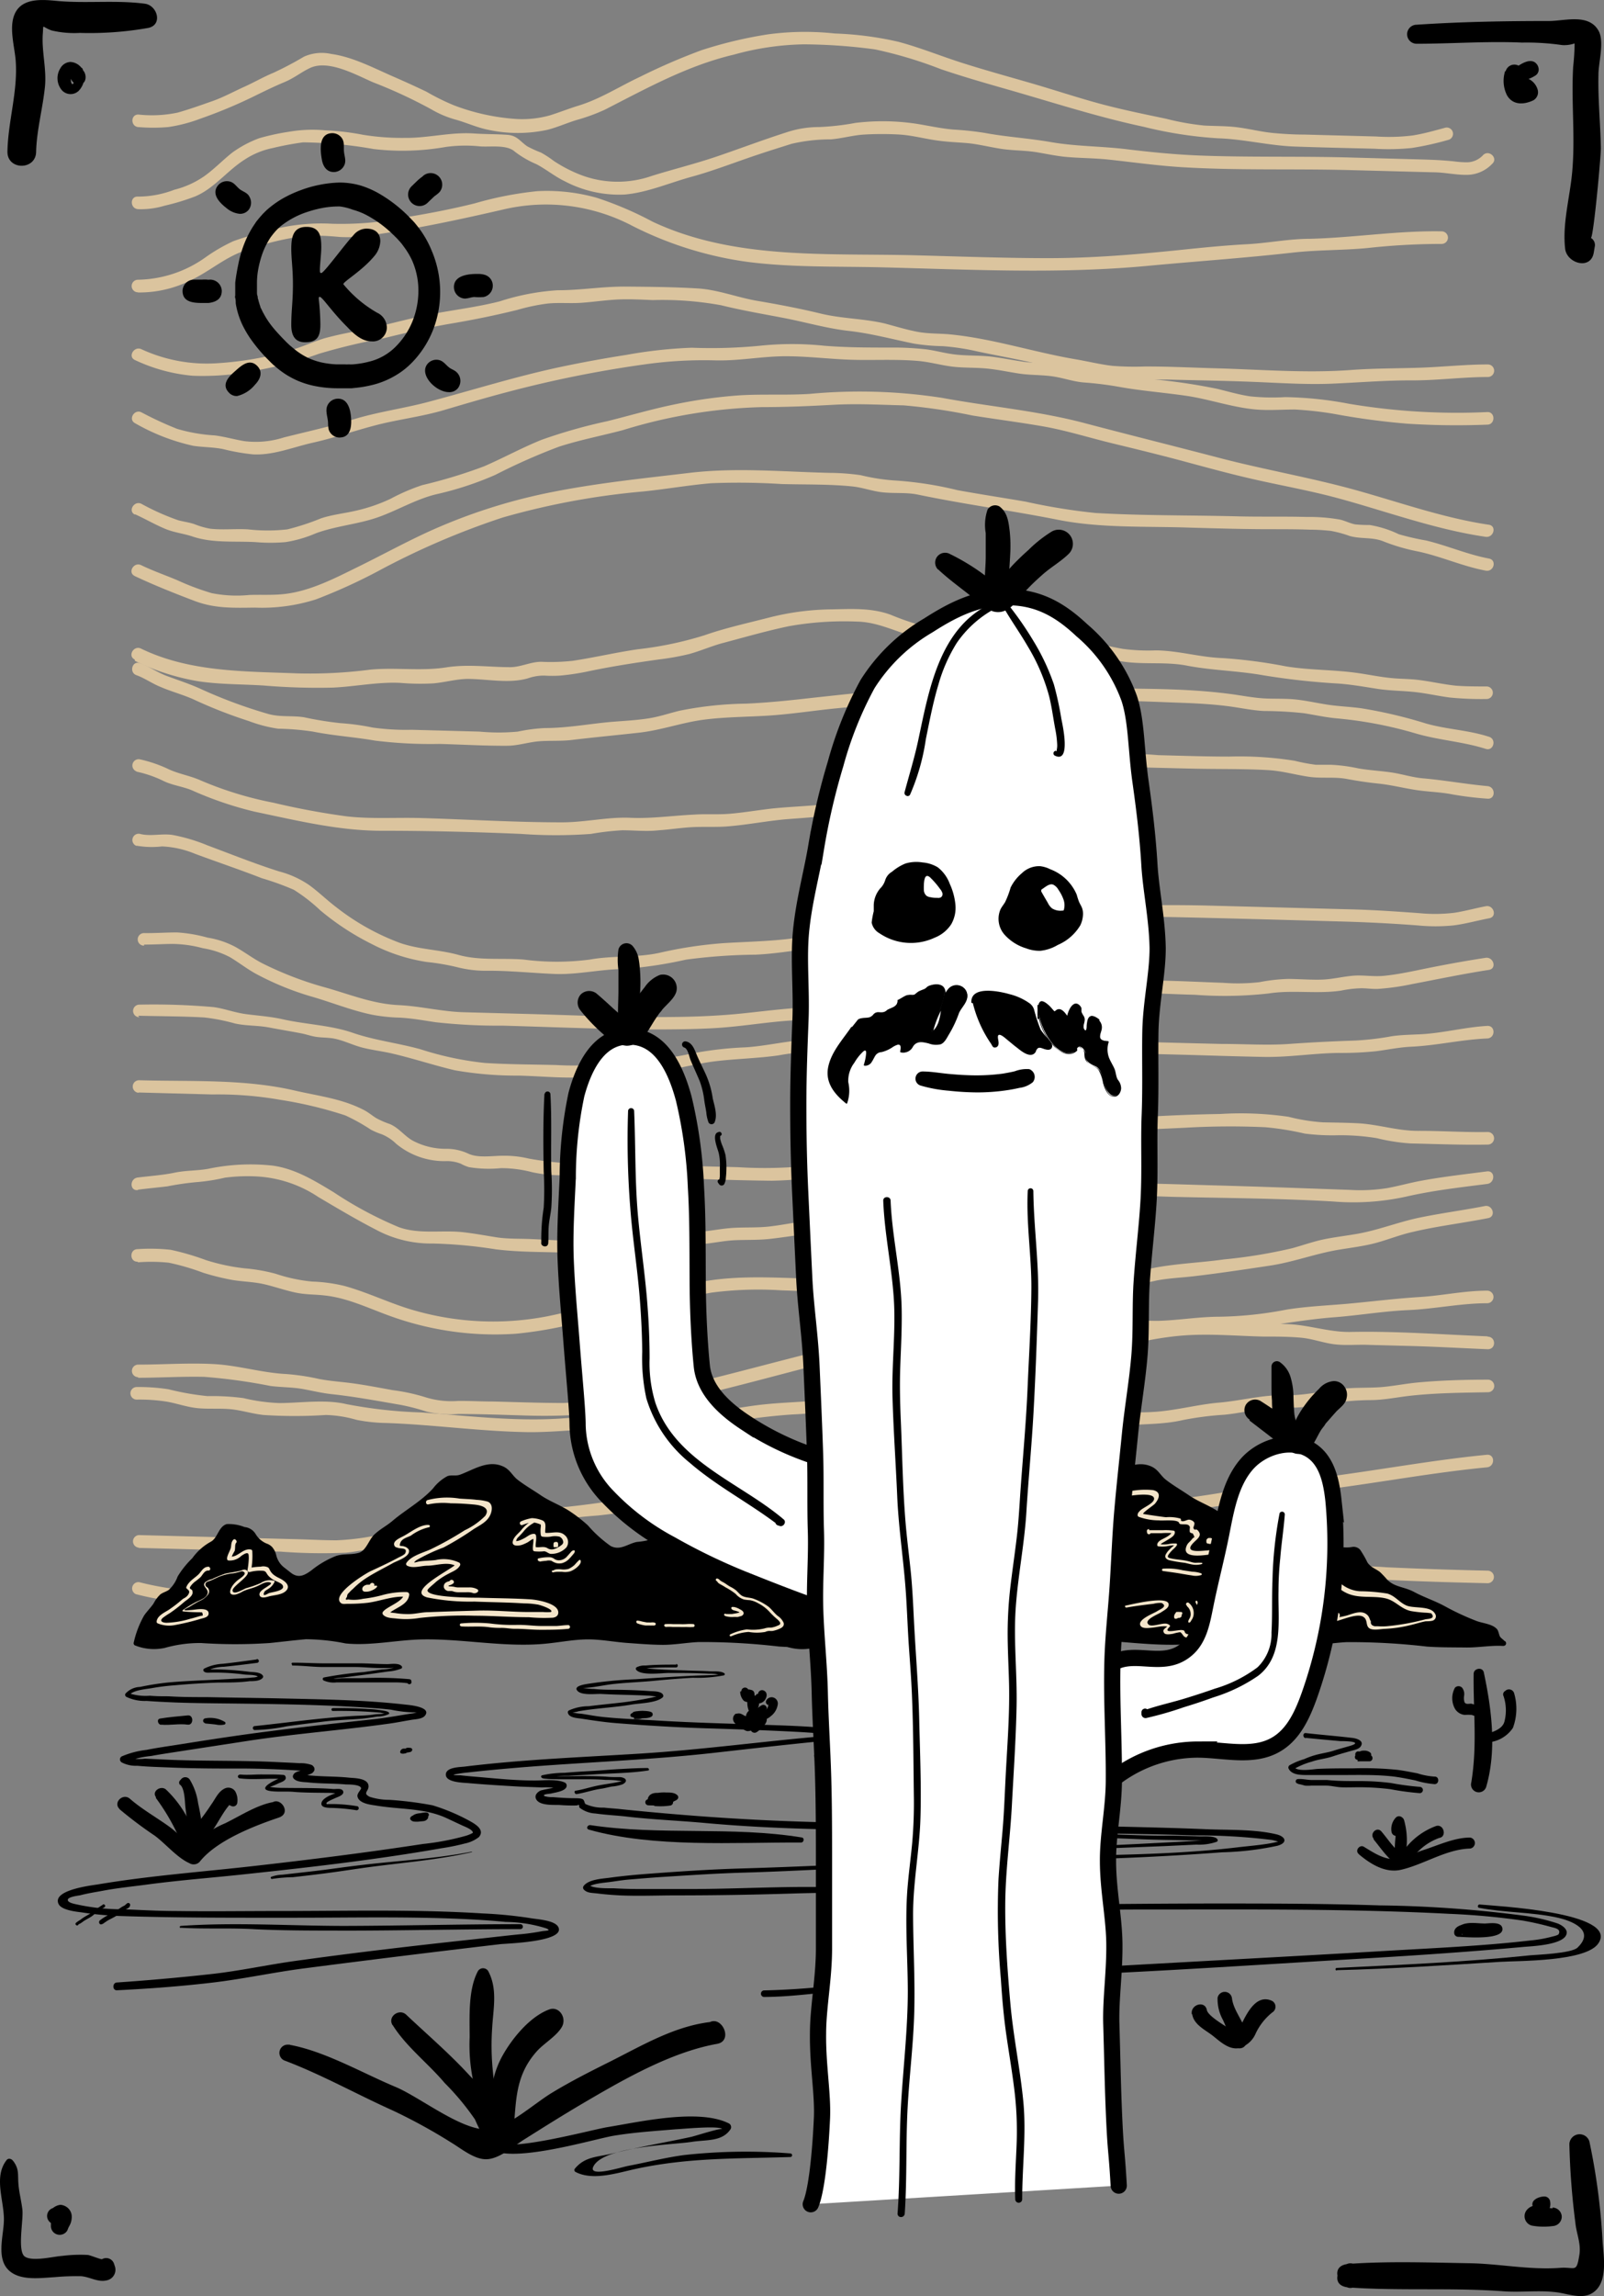 <svg id="Layer_1" data-name="Layer 1" xmlns="http://www.w3.org/2000/svg" width="194.06" height="277.59" viewBox="0 0 194.06 277.59"><rect x="0" y="0" width="194.06" height="277.59" fill="#808080" stroke="none"/><defs><style>.cls-1{fill:#dbc49e;}.cls-2{fill:#f4e5ca;}.cls-3{fill:#fff;}.cls-4,.cls-5{fill:none;stroke:#000;stroke-miterlimit:10;stroke-width:1.96px;}.cls-5{stroke-linecap:round;}</style></defs><path class="cls-1" d="M71.62,25a21.19,21.19,0,0,0,3.65,0A18.36,18.36,0,0,0,79.12,24a59.09,59.09,0,0,0,6.63-2.77c1.18-.58,2.35-1.15,3.57-1.66s2-1.19,3.08-1.7c2.25-1.08,5.64.86,7.67,1.73a58.73,58.73,0,0,1,7.06,3.28,12.18,12.18,0,0,0,3,1.25c1.29.37,2.52.94,3.84,1.2a16.92,16.92,0,0,0,7.19,0c1.2-.31,2.33-.82,3.51-1.18a22.92,22.92,0,0,0,3.42-1.25c5-2.55,10-5.34,15.59-6.65A33.55,33.55,0,0,1,152.15,15a67,67,0,0,1,8.61.61,51.44,51.44,0,0,1,8,2.4c2.63.89,5.3,1.66,8,2.43,5.5,1.57,10.92,3.34,16.52,4.53a49.74,49.74,0,0,0,9,1.39c3.13.1,6.17.89,9.31,1s6.4.18,9.6.26a27.52,27.52,0,0,0,4.54-.09,36.32,36.32,0,0,0,4.48-1,.76.76,0,0,0-.4-1.46c-1.31.35-2.61.73-4,.95a23.42,23.42,0,0,1-4.43.12l-8.64-.23c-1.27,0-2.53-.07-3.79-.19-1.49-.14-2.93-.52-4.42-.7-1.3-.16-2.6-.13-3.91-.2A30.89,30.89,0,0,1,196,24c-2.71-.57-5.42-1.12-8.08-1.84s-5.49-1.66-8.25-2.46-5.49-1.55-8.21-2.41-5.2-1.89-7.87-2.6a40.35,40.35,0,0,0-7.67-1,33.59,33.59,0,0,0-8.14.11,51.52,51.52,0,0,0-8,1.91,74.8,74.8,0,0,0-7.42,3.21c-2.48,1.16-4.8,2.67-7.42,3.48-1.18.36-2.33.82-3.51,1.19a12.45,12.45,0,0,1-4,.44,26,26,0,0,1-7.58-1.65,27.57,27.57,0,0,1-3.36-1.66c-1.28-.61-2.57-1.2-3.88-1.77-2.44-1.06-5-2.43-7.64-2.79a5.26,5.26,0,0,0-3.28.33,40.67,40.67,0,0,1-3.7,1.95c-1.21.5-2.34,1.16-3.54,1.7s-2.52,1.26-3.8,1.71-2.81,1-4.23,1.4a15.07,15.07,0,0,1-4.74.24c-1-.05-1,1.47,0,1.52Z" transform="translate(-54.91 -9.64)"/><path class="cls-1" d="M71.62,34.93a9.92,9.92,0,0,0,3.2-.42,27.69,27.69,0,0,0,3.7-1.12c2.35-1,3.85-3.1,6-4.46a9.61,9.61,0,0,1,3.38-1.39,36.59,36.59,0,0,1,3.68-.69,51.89,51.89,0,0,1,8.54.81,30.2,30.2,0,0,0,8.7-.25,17.27,17.27,0,0,1,4.19-.07c1.26.09,3.22-.24,4.18.63a11.79,11.79,0,0,0,2.62,1.52c1.18.62,2.21,1.48,3.42,2.06a14.13,14.13,0,0,0,7.26,1.61c2.79-.25,5.42-1.42,8.1-2.15s5.45-1.83,8.21-2.74c1.28-.43,2.58-.83,3.87-1.24a20.69,20.69,0,0,1,4.76-.54c1.34-.11,2.63-.49,4-.58a37.48,37.48,0,0,1,4.37,0c1.41.1,2.73.44,4.11.66s2.58.26,3.88.36,2.8.48,4.21.7,2.87.18,4.3.41c1.27.21,2.53.49,3.81.59,1.59.13,3.19.13,4.79.29,3,.32,6.07.76,9.13.94,6.66.4,13.34.17,20,.34l10.26.27c1.39,0,2.77.34,4.16.31a4.26,4.26,0,0,0,3-1.34c.73-.66-.35-1.73-1.08-1.08a2.7,2.7,0,0,1-1.91.9,11.42,11.42,0,0,1-1.55-.1c-1.44-.16-2.87-.21-4.32-.25l-8.79-.24c-5.95-.15-11.9,0-17.85-.23-2.9-.12-5.77-.4-8.66-.75-3.06-.38-6.2-.34-9.24-.87-2.68-.47-5.37-.62-8-1.11a36.51,36.51,0,0,0-3.74-.4c-1.46-.12-2.86-.43-4.3-.67a27.32,27.32,0,0,0-7.61-.14A30.65,30.65,0,0,1,154,25a12.49,12.49,0,0,0-4,.66c-2.81.9-5.55,1.94-8.34,2.89-2.58.88-5.26,1.54-7.87,2.35a12.51,12.51,0,0,1-8.45-.05,16.91,16.91,0,0,1-3.44-1.76,12.82,12.82,0,0,0-1.53-1,14,14,0,0,1-1.67-.76c-.89-.61-1.21-1.3-2.41-1.39s-2.66-.07-4-.16c-2.86-.2-5.58.57-8.44.53a29.31,29.31,0,0,1-5-.37,30.5,30.5,0,0,0-4.56-.54,16.82,16.82,0,0,0-4.43.17,28.27,28.27,0,0,0-3.59.78,13.61,13.61,0,0,0-3.26,1.74c-1.15.91-2.19,2-3.37,2.84A11,11,0,0,1,76,32.58a12.3,12.3,0,0,1-4.39.83c-1-.07-1,1.44,0,1.52Z" transform="translate(-54.91 -9.64)"/><path class="cls-1" d="M71.62,45a13.89,13.89,0,0,0,6.62-1.6c2.22-1.1,4.08-2.77,6.47-3.52A33.2,33.2,0,0,1,92,38.14a31.94,31.94,0,0,1,4,.15,17.79,17.79,0,0,0,3.79-.21c5.41-.76,10.66-1.88,16-3.11a22.49,22.49,0,0,1,15.67,2,43.93,43.93,0,0,0,13.87,4.33c5.34.69,10.83.53,16.22.66,10.76.27,21.5.83,32.24-.18,5.87-.55,11.77-.95,17.62-1.61,3-.33,6-.26,8.92-.54a82.71,82.71,0,0,1,9-.5.76.76,0,0,0,0-1.52c-5.32-.1-10.62.77-15.94.9-2.5,0-5,.51-7.5.65-2.71.14-5.4.41-8.1.69-5.34.55-10.68,1-16.05,1s-10.87-.21-16.3-.35c-10.59-.26-21.75.56-31.58-4.06a41.91,41.91,0,0,0-6.76-2.89,22.27,22.27,0,0,0-7.17-.8,42.27,42.27,0,0,0-7.56,1.47c-2.61.65-5.25,1.17-7.91,1.61a39.4,39.4,0,0,1-9.43.86,23.55,23.55,0,0,0-8.17,1,33.87,33.87,0,0,0-3.72,1.11,20.7,20.7,0,0,0-3.35,1.94,14.47,14.47,0,0,1-8.19,2.72.76.76,0,0,0,0,1.52Z" transform="translate(-54.91 -9.64)"/><path class="cls-1" d="M71.24,53.17a20.57,20.57,0,0,0,7,1.9A32,32,0,0,0,86,54.41a46.5,46.5,0,0,0,7.5-2,73.19,73.19,0,0,1,7.77-1.86c2.73-.67,5.44-1.32,8.22-1.79s5.36-1,8-1.65a24.05,24.05,0,0,1,3.66-.77c1.35-.14,2.7,0,4.06-.09s2.83-.31,4.25-.39,3,0,4.42.06a39.73,39.73,0,0,1,8.3.63c2.66.66,5.31,1.09,8,1.62,2.47.5,4.85,1.18,7.36,1.47,2.72.3,5.26,1,7.93,1.54a23.94,23.94,0,0,0,3.48.31,27.74,27.74,0,0,1,4.26.65c2.61.55,5.25,1,7.83,1.64a65.42,65.42,0,0,0,8,1.55c2.6.34,5.29.14,7.91.22,3.22.08,6.44.13,9.66.26s6.4.35,9.59.21,6.29-.4,9.46-.39,6.17-.41,9.26-.41a.76.76,0,0,0,0-1.52c-2.69,0-5.36.29-8.05.39-2.84.1-5.65.07-8.49.28-5.53.41-11.09-.07-16.62-.21-2.78-.08-5.57-.22-8.35-.21a33.93,33.93,0,0,1-3.91-.08c-1.5-.17-3-.55-4.5-.8-5-.85-10-2.5-15.12-3-1.33-.13-2.65-.06-4-.32s-2.61-.65-3.92-1c-2.56-.6-5.21-.58-7.76-1.2S149,46.43,146.45,46c-2.41-.42-4.72-1.35-7.18-1.49-2.87-.17-5.79-.2-8.66-.22s-5.47.45-8.23.44a28.19,28.19,0,0,0-7,1.34c-2.63.67-5.32,1-8,1.5-3,.56-6,1.44-9.07,2.07a42.2,42.2,0,0,0-4.19.91c-1.4.45-2.75,1.06-4.16,1.48a40.23,40.23,0,0,1-8.72,1.52A18.88,18.88,0,0,1,72,51.85c-.88-.39-1.66.92-.76,1.32Z" transform="translate(-54.91 -9.64)"/><path class="cls-1" d="M71.24,60.8a24.82,24.82,0,0,0,7.06,2.74c1.21.18,2.41.15,3.62.4a25.27,25.27,0,0,0,3.56.63c2.44.15,4.89-.87,7.24-1.4,2.65-.59,5.19-1.49,7.81-2.16s5.42-1,8.09-1.79,5.15-1.52,7.74-2.2A140.49,140.49,0,0,1,133,53.68a51.26,51.26,0,0,1,8.49-.47c2.86.07,5.64-.5,8.49-.5,2.61,0,5.2.33,7.8.42s5.49-.09,8.23.15c1.36.12,2.65.49,4,.67s2.88.11,4.31.25,2.69.43,4,.62,2.81.13,4.18.36c1.19.2,2.32.6,3.53.7a41.15,41.15,0,0,1,4.27.53c2.71.49,5.46.69,8.18,1.09s5.57,1.41,8.41,1.65c1.56.13,3.12,0,4.68,0a42.08,42.08,0,0,1,4.75.53,87,87,0,0,0,8.93,1.19,93,93,0,0,0,9.59.11c1,0,1-1.57,0-1.52a79.12,79.12,0,0,1-16.7-1,44.78,44.78,0,0,0-7.74-.81,26,26,0,0,1-4.23-.09c-1.37-.2-2.7-.6-4-.91a70.56,70.56,0,0,0-7.65-1.14c-2.61-.32-5.17-1-7.78-1.1a34.36,34.36,0,0,1-4-.71c-1.22-.19-2.47-.14-3.7-.29s-2.73-.47-4.1-.64-2.79-.11-4.18-.24-2.5-.48-3.77-.65a35.32,35.32,0,0,0-4.24-.22c-2.72,0-5.41,0-8.12-.22a37.47,37.47,0,0,0-7.78,0,61.27,61.27,0,0,1-8.24.24,55,55,0,0,0-7.88.86q-4.06.63-8.08,1.48c-5.4,1.15-10.64,2.81-16,4.23-3,.79-6,1.18-9,2.1-2.77.86-5.6,1.47-8.41,2.18a11.17,11.17,0,0,1-4.8.44c-1.19-.2-2.35-.54-3.55-.69a20.09,20.09,0,0,1-4.55-.79,43,43,0,0,1-4.32-2c-.87-.43-1.64.88-.76,1.32Z" transform="translate(-54.91 -9.64)"/><path class="cls-1" d="M71.24,71.81c1.24.56,2.43,1.26,3.69,1.78,1.06.44,2.18.55,3.26.91,2.45.83,5.07.54,7.63.68a21.07,21.07,0,0,0,3.64,0,15.11,15.11,0,0,0,3.65-1.06c2.41-.89,5-1.08,7.4-1.9s4.59-2.18,7.12-2.81a39,39,0,0,0,7.21-2.36,73.43,73.43,0,0,1,7.71-3.41c2.54-.82,5.17-1.32,7.73-2a62.31,62.31,0,0,1,16.8-2.78c2.9,0,5.75-.12,8.64-.28s5.7,0,8.54.07a70.63,70.63,0,0,1,8.28,1.22c2.84.46,5.7.82,8.52,1.31s5.62,1.38,8.43,2.06,5.59,1.36,8.37,2.1c3.08.83,6.17,1.68,9.29,2.37s6.18,1.25,9.25,2.06c6,1.6,12,3.86,18.24,4.77,1,.14,1.37-1.32.4-1.46-5.49-.81-10.84-2.73-16.18-4.21s-11-2.45-16.43-3.87-10.86-2.77-16.28-4.2c-5.66-1.5-11.52-2-17.27-3.06a65.23,65.23,0,0,0-16-.48c-2.86.18-5.72,0-8.57.18a58.75,58.75,0,0,0-7.92,1.12c-2.71.56-5.35,1.34-8,2a63.79,63.79,0,0,0-7.92,2.24c-2.38.95-4.62,2.19-7,3.22A60.77,60.77,0,0,1,106,68.29a24,24,0,0,0-3.83,1.65,20.21,20.21,0,0,1-4.28,1.46c-1.39.32-2.8.46-4.15.91a29.19,29.19,0,0,1-4.06,1.33,21.14,21.14,0,0,1-4.77,0c-1.51-.09-3.08.09-4.57-.08A9.71,9.71,0,0,1,78.41,73c-.64-.21-1.29-.29-1.93-.46a29,29,0,0,1-4.48-2c-.88-.4-1.65.91-.76,1.32Z" transform="translate(-54.91 -9.64)"/><path class="cls-1" d="M71.24,79.3c2.34,1.1,4.8,2.08,7.23,3s4.69.83,7.28.8a21.5,21.5,0,0,0,7.4-1,67.19,67.19,0,0,0,7.39-3.35,93.4,93.4,0,0,1,15.18-6.54,90.36,90.36,0,0,1,17-3.15c2.76-.28,5.5-.77,8.27-1a82.73,82.73,0,0,1,8.48.1c2.84.08,5.73,0,8.56.29,1.19.12,2.31.54,3.49.69,1.47.19,2.94,0,4.4.29,5.55,1.16,11.17,1.91,16.72,3,5.31,1.1,10.82.81,16.22,1,3.24.09,6.48.19,9.72.19,1.63,0,3.26,0,4.89.06.81,0,1.63.06,2.43.14a13.94,13.94,0,0,1,2.3.62c1.34.38,2.67.12,4,.62a23.41,23.41,0,0,0,4,1.2c2.88.56,5.57,1.83,8.46,2.37,1,.18,1.36-1.28.4-1.46-2.6-.49-5-1.55-7.59-2.18a31.29,31.29,0,0,1-3.32-.76,13,13,0,0,0-3.54-1.12,16.38,16.38,0,0,1-1.72-.07c-.66-.12-1.25-.45-1.9-.59a21.69,21.69,0,0,0-4-.31c-2.85-.08-5.69,0-8.54-.08-5.65-.14-11.33-.07-17-.4A73.69,73.69,0,0,1,179,70.29c-2.74-.47-5.5-.89-8.25-1.39A43.23,43.23,0,0,0,163,67.72a24.07,24.07,0,0,1-3.95-.63,27.3,27.3,0,0,0-3.73-.28c-5.64-.13-11.37-.67-17,0s-11.16,1.23-16.67,2.33a67.8,67.8,0,0,0-15.16,4.9c-2.78,1.29-5.47,2.76-8.22,4.11s-5.72,2.91-8.82,3.29c-1.46.18-2.91.08-4.37.13a15.49,15.49,0,0,1-4.56-.22,31,31,0,0,1-4.15-1.56c-1.47-.62-3-1.15-4.4-1.83-.88-.41-1.65.9-.76,1.32Z" transform="translate(-54.91 -9.64)"/><path class="cls-1" d="M71.24,89.54A27.79,27.79,0,0,0,78.88,92c2.62.4,5.3.35,7.94.52a78.3,78.3,0,0,0,8.39.25c2.73-.13,5.39-.7,8.13-.57a28.56,28.56,0,0,0,4,.06c1.37-.12,2.71-.51,4.09-.54,2.44,0,5,.6,7.35-.07a5.72,5.72,0,0,1,2-.33,14.91,14.91,0,0,0,1.89,0,29.14,29.14,0,0,0,3.61-.56c2.76-.57,5.54-1,8.33-1.39a31,31,0,0,0,3.69-.66c1.42-.39,2.77-1,4.18-1.36,2.59-.69,5.23-1.45,7.86-2a38.06,38.06,0,0,1,8.26-.56c2.8.06,5.06,1.47,7.74,2,1.27.28,2.54.46,3.78.86a18.89,18.89,0,0,0,3.6,1,80.91,80.91,0,0,0,8.39.12c1.36,0,2.73,0,4.09.11a40.4,40.4,0,0,1,4.36.71c2.68.45,5.39,0,8.08.55,3,.56,6.07.6,9.1,1.14a86.21,86.21,0,0,0,9.07,1c1.64.12,3.25.41,4.87.66,1.44.21,2.88.21,4.33.36s2.86.48,4.3.67a38.77,38.77,0,0,0,4.45.18.76.76,0,0,0,0-1.52c-1.23,0-2.47,0-3.69-.09-1.48-.15-2.94-.49-4.42-.68-1.13-.15-2.25-.13-3.38-.24-1.48-.14-2.93-.46-4.39-.65-2.79-.37-5.62-.31-8.41-.77a60.63,60.63,0,0,0-7.7-1c-2.7-.1-5.29-.9-8-.93a23.37,23.37,0,0,1-4-.18c-1.28-.22-2.53-.56-3.82-.67-2.87-.25-5.78-.15-8.66-.2-1.21,0-2.43.06-3.64,0a16,16,0,0,1-4.09-1,37.76,37.76,0,0,0-3.79-.86,31.58,31.58,0,0,1-4.11-1.4c-2.3-.84-4.68-.7-7.09-.65a31.89,31.89,0,0,0-7.64,1c-2.6.67-5.27,1.25-7.81,2.14a42.73,42.73,0,0,1-8,1.68c-2.65.38-5.26,1-7.91,1.4a24.36,24.36,0,0,1-3.82.12c-1.28,0-2.43.63-3.72.65-2.57,0-5-.37-7.61,0-3.13.52-6.23,0-9.36.3a56.81,56.81,0,0,1-8.84.45c-6.38-.25-13-.14-18.9-3-.87-.42-1.64.89-.76,1.32Z" transform="translate(-54.91 -9.64)"/><path class="cls-1" d="M71.42,91.27c1,.36,1.88,1,2.87,1.4,1.3.57,2.69.93,4,1.51A57,57,0,0,0,85,96.81a17,17,0,0,0,3.56.93,31.32,31.32,0,0,1,4.21.35c2.49.5,5,.65,7.51,1.09a54.73,54.73,0,0,0,7.79.4c2.72.07,5.47.24,8.19.22,1.28,0,2.49-.41,3.76-.53s2.77,0,4.16-.18c2.68-.32,5.36-.57,8.05-.87s5.22-1.24,7.9-1.58,5.35-.32,8-.5,5.5-.63,8.25-.89,5.75-.51,8.63-.7a66.18,66.18,0,0,1,8.09.18,78.72,78.72,0,0,0,8.55-.3c5.56-.29,11.25,0,16.81.2,1.63.07,3.26.17,4.88.37s3,.53,4.53.6a45.65,45.65,0,0,1,4.82.27c1.31.21,2.61.5,3.94.62a49.27,49.27,0,0,1,9.48,1.8c2.82.84,5.75,1,8.56,1.89.93.3,1.33-1.16.4-1.46-2.51-.82-5.12-.89-7.64-1.61a56.57,56.57,0,0,0-7.82-1.84c-1.37-.19-2.75-.23-4.11-.44s-2.47-.47-3.72-.61-2.45-.08-3.67-.13c-1.53-.06-3-.38-4.53-.57-5.58-.72-11.34-.59-17-.67a79,79,0,0,0-8.28.35A57.91,57.91,0,0,1,170,93c-5.55-.29-11.23.41-16.74,1-2.71.31-5.38.59-8.1.71a43.28,43.28,0,0,0-8,.85c-1.21.29-2.37.69-3.6.9-1.44.24-2.91.32-4.37.43-2.79.22-5.52.77-8.33.77a20.42,20.42,0,0,0-3.3.43,24.69,24.69,0,0,1-4.63,0l-8.2-.22A29,29,0,0,1,100,97.6a28.27,28.27,0,0,0-3.88-.53,41.84,41.84,0,0,1-4.46-.72c-1.43-.21-2.85,0-4.25-.38a58.92,58.92,0,0,1-8.35-3.1c-1.28-.57-2.6-1-3.9-1.48S73,90.22,71.82,89.81c-.92-.32-1.32,1.14-.4,1.46Z" transform="translate(-54.91 -9.64)"/><path class="cls-1" d="M71.42,102.93A14,14,0,0,1,74.57,104c1.12.58,2.38.7,3.54,1.18a43.1,43.1,0,0,0,7.65,2.6c5.13,1.07,10.2,2.32,15.47,2.3,5.58,0,11.17.14,16.74.38a57.86,57.86,0,0,0,8.43,0,32.35,32.35,0,0,1,3.79-.44c1.48,0,2.94.17,4.43,0,1.3-.09,2.59-.29,3.89-.37s2.77,0,4.15-.08c2.62-.18,5.2-.73,7.82-.92s5.28-.39,7.94-.84,5.4-.59,8.08-1.05c5.54-1,10.85-2.86,16.44-3.57,2.58-.33,5-1,7.64-.86,2.91.11,5.81.17,8.72.24,3.07.07,6.17,0,9.24.19,1.59.12,3.07.54,4.63.78s3,0,4.55.25c1.32.25,2.63.45,4,.59,1.52.16,3,.54,4.5.77s2.93.24,4.39.53a40.93,40.93,0,0,0,4.26.52c1,.09,1-1.43,0-1.52-2.62-.24-5.18-.71-7.8-.94-1.29-.11-2.53-.52-3.81-.71s-2.67-.26-4-.49a19.83,19.83,0,0,0-3.35-.44c-.6,0-1.21,0-1.81,0a21.86,21.86,0,0,1-2.54-.48,42.06,42.06,0,0,0-7.93-.51c-2.85,0-5.7-.1-8.55-.17a45.85,45.85,0,0,0-7.86,0c-2.56.39-5.16.74-7.71,1.2-2.73.5-5.4,1.3-8.09,2a153.21,153.21,0,0,1-16,2.64c-2.7.38-5.43.36-8.14.74-1.39.18-2.77.4-4.17.51s-2.76,0-4.15.09c-2.65.12-5.18.51-7.84.39s-5.53.57-8.33.55c-5.65,0-11.32-.36-17-.52-3-.08-6,.13-8.91-.2A90.17,90.17,0,0,1,88,106.69,43,43,0,0,1,79.21,104c-1.33-.6-2.78-.8-4.08-1.45a16.31,16.31,0,0,0-3.31-1.11.76.76,0,0,0-.4,1.46Z" transform="translate(-54.91 -9.64)"/><path class="cls-1" d="M71.42,111.88a10.73,10.73,0,0,0,3.1.09,11.75,11.75,0,0,1,4,.9c2.7,1,5.41,1.91,8.08,2.95a33.22,33.22,0,0,1,3.85,1.39,20.42,20.42,0,0,1,3.21,2.49,31.77,31.77,0,0,0,6.24,4.08,21.47,21.47,0,0,0,6.61,2.16,27.91,27.91,0,0,1,3.62.61A14,14,0,0,0,114,127c2.68,0,5.32.28,8,.39s5.39-.54,8.13-.59a50.9,50.9,0,0,0,7.77-1.14,67.69,67.69,0,0,1,8.42-.6c2.87-.13,5.72-.69,8.58-1s5.74-.69,8.61-1c2.64-.32,5.35-.33,8-.79,1.31-.24,2.6-.62,3.93-.83,1.51-.24,3-.35,4.57-.44,5.77-.37,11.62-.6,17.4-.47,6.5.14,13,.33,19.5.51,3.18.08,6.33.24,9.5.48a21.8,21.8,0,0,0,4.35,0c1.45-.18,2.88-.59,4.32-.86,1-.18.55-1.64-.4-1.46-1.27.24-2.52.59-3.79.79a19.48,19.48,0,0,1-4.25.05c-2.76-.2-5.5-.39-8.28-.46l-17-.45c-5.75-.15-11.46,0-17.2.18-2.85.1-5.71.22-8.54.6-1.22.17-2.4.48-3.6.73a32,32,0,0,1-4.36.5c-2.88.23-5.75.64-8.61,1-2.7.34-5.41.56-8.1.93s-5.6.42-8.44.59a51.17,51.17,0,0,0-7.88,1.19c-2.77.59-5.58.3-8.36.8a31,31,0,0,1-8,0c-2.64-.21-5.32.15-7.88-.56-2.37-.66-4.79-.64-7.14-1.47a28.72,28.72,0,0,1-7.62-4.27c-1.14-.86-2.16-1.87-3.32-2.71A11.58,11.58,0,0,0,88.7,115c-2.92-.92-5.83-2.09-8.7-3.16a21.07,21.07,0,0,0-4.24-1.26c-1.3-.19-2.67.21-3.94-.13a.76.76,0,0,0-.4,1.46Z" transform="translate(-54.91 -9.64)"/><path class="cls-1" d="M72.35,123.84c1.13,0,2.26-.07,3.39-.08a14.58,14.58,0,0,1,3.72.52,10.75,10.75,0,0,1,3.27,1.08c1.06.63,2,1.38,3.12,2a34.87,34.87,0,0,0,6.6,2.72c2.48.7,4.9,1.7,7.43,2.23a20.8,20.8,0,0,0,3.34.36c1.49.07,3,.35,4.42.56a68.51,68.51,0,0,0,8.11.41c5.69.16,11.37.4,17.06.46,2.84,0,5.68,0,8.52-.16s5.48-.6,8.22-.84,5.64-.19,8.46-.2,5.54-.23,8.32-.51c5.47-.55,10.94-1.07,16.4-1.78a75.21,75.21,0,0,1,8.21-.9c2.84-.06,5.71.13,8.56.2a47.87,47.87,0,0,0,8.88-.16c2.92-.46,5.87.09,8.8-.35a13.43,13.43,0,0,1,2.45-.28c.65,0,1.29.1,1.94.08a29.32,29.32,0,0,0,4.16-.58c3.1-.59,6.19-1.24,9.31-1.72,1-.15.56-1.61-.4-1.46-2.76.42-5.5.93-8.23,1.5-1.32.27-2.64.53-4,.67s-2.59-.12-3.88,0-2.37.41-3.6.46-2.73-.06-4.1-.08a21,21,0,0,0-3.53.39,23.31,23.31,0,0,1-4.42.08c-5.58-.19-11.26-.6-16.81.13-2.68.36-5.36.72-8.05,1s-5.46.77-8.2,1-5.51.56-8.27.72-5.44.05-8.15.1-5.62.43-8.45.73-5.67.42-8.51.45c-5.6.08-11.21-.18-16.81-.34l-8.54-.23c-2.66-.06-5.24-.73-7.89-.86-3.11-.14-5.77-1.23-8.73-2.08a41.92,41.92,0,0,1-7.87-3c-1.15-.6-2.18-1.4-3.29-2a10.81,10.81,0,0,0-3.28-1.08,17.79,17.79,0,0,0-3.7-.63c-1.33,0-2.66.1-4,.08a.76.76,0,0,0,0,1.52Z" transform="translate(-54.91 -9.64)"/><path class="cls-1" d="M71.62,132.44c2.66.07,5.33.06,8,.21a23.53,23.53,0,0,1,3.72.73c1.36.3,2.75.22,4.11.48s2.6.46,3.9.71c.62.12,1.21.34,1.84.43s1.31.07,2,.18c1.2.2,2.33.79,3.51,1.1s2.53.46,3.78.76c2.51.59,5,1.42,7.48,2a43.52,43.52,0,0,0,7.73.64c2.74.07,5.58.37,8.32.17,1.3-.1,2.56-.46,3.87-.51s2.73,0,4.11-.1c2.54-.25,5-1,7.5-1.3s5-.34,7.57-.7a36.68,36.68,0,0,1,3.93-.49c1.35,0,2.7.07,4-.06s2.42-.41,3.65-.48c1.42-.08,2.87.06,4.3.1q16.78.44,33.58.86c3.08.09,6.16.19,9.24.25s6-.44,9.07-.48a41,41,0,0,0,4.57-.21c1.41-.18,2.76-.47,4.18-.54,3.13-.14,6.15-.87,9.27-1,1-.06,1-1.57,0-1.52-2.66.15-5.23.84-7.87,1-1.24.07-2.47.07-3.69.25a34.14,34.14,0,0,1-4.39.52c-2.69.09-5.35.22-8,.41s-5.49,0-8.24,0c-11.2-.26-22.4-.63-33.6-.88-2.7-.06-5.46-.29-8.16-.19-1.31,0-2.58.35-3.88.48s-2.7,0-4,.07c-2.64.08-5.23.75-7.86.93a43.3,43.3,0,0,0-7,.84,37.37,37.37,0,0,1-8,.8c-1.31,0-2.58.37-3.87.5a34.88,34.88,0,0,1-4.09,0c-2.87-.07-5.77-.07-8.63-.25a38.27,38.27,0,0,1-7.77-1.65c-2.72-.76-5.57-1.08-8.23-2s-5.64-1-8.46-1.63c-1.47-.33-2.85-.42-4.34-.61s-2.64-.67-4-.86a82.5,82.5,0,0,0-9-.3.76.76,0,0,0,0,1.52Z" transform="translate(-54.91 -9.64)"/><path class="cls-1" d="M71.62,141.72l9,.24a43.38,43.38,0,0,1,8.21.65,49.59,49.59,0,0,1,7.85,1.88,22.74,22.74,0,0,1,3.09,1.72,8.57,8.57,0,0,0,1.32.56,5.45,5.45,0,0,1,1.76,1.16,9.13,9.13,0,0,0,5.94,2.09,4.57,4.57,0,0,1,1.87.31,4.66,4.66,0,0,0,1,.42,15,15,0,0,0,3.85.12,14.65,14.65,0,0,1,3.79.49,16.75,16.75,0,0,0,3.67.37l8.26.19c5.69.15,11.38.41,17.07.47a44.51,44.51,0,0,0,7.89-.86c2.9-.51,5.79-.94,8.7-1.3,2.62-.32,5.23-.64,7.82-1.09,2.81-.49,5.58-1.17,8.39-1.69,5.63-1.07,11.52-1.19,17.24-1.47a94.15,94.15,0,0,1,9.65-.06,34.6,34.6,0,0,1,4.77.77,26.56,26.56,0,0,0,4.09.2,27.49,27.49,0,0,1,4.62.35,23.41,23.41,0,0,0,4.08.64c3.11.07,6.26.2,9.36.14a.76.76,0,0,0,0-1.52c-2.82.05-5.65-.15-8.47-.14-2.5,0-4.82-.8-7.3-.92-1.38-.07-2.76-.08-4.14-.11a22.73,22.73,0,0,1-4.19-.67,40.06,40.06,0,0,0-8.27-.34c-5.72.09-11.52.44-17.22,1-5.43.51-10.7,2.1-16.1,2.86-2.77.39-5.55.68-8.32,1.06s-5.51,1-8.28,1.35a51.83,51.83,0,0,1-8.45.16l-8.82-.22-8.23-.21a39.1,39.1,0,0,1-8.24-.61,12.42,12.42,0,0,0-3.15-.34c-1.31,0-3,.3-4.17-.26a6.25,6.25,0,0,0-2.74-.58,8.5,8.5,0,0,1-4-1c-1-.57-1.66-1.54-2.76-2a10.18,10.18,0,0,1-1.63-.71c-.55-.34-1-.75-1.63-1.05-2.61-1.32-5.4-1.63-8.21-2.28-6.14-1.43-12.59-1.07-18.86-1.25a.76.76,0,0,0,0,1.52Z" transform="translate(-54.91 -9.64)"/><path class="cls-1" d="M71.62,153.47c1.17-.15,2.35-.26,3.53-.4a33.83,33.83,0,0,1,3.75-.53,23.23,23.23,0,0,0,3.22-.52,21.25,21.25,0,0,1,4-.14,14.85,14.85,0,0,1,7.29,2.47c2.3,1.36,4.58,2.72,6.95,3.94a14.07,14.07,0,0,0,6.92,1.69,56.8,56.8,0,0,1,7.59.7c2.77.35,5.63.31,8.42.4a47.21,47.21,0,0,0,8.15-.37c1.35-.2,2.7-.42,4.06-.54s2.82,0,4.23-.11,2.73-.42,4.11-.48,2.81,0,4.23-.16c2.73-.31,5.42-.82,8.16-1s5.55-.59,8.33-1,5.4-.5,8.11-1.06,5.48-.62,8.24-.95,5.42-.4,8.1-.75a27.41,27.41,0,0,1,4-.42c1.42,0,2.85.08,4.27.11,6.3.14,12.63.18,18.92.55a29.74,29.74,0,0,0,8.83-.59c3.22-.74,6.51-1.11,9.79-1.53,1-.12,1-1.64,0-1.52-2.69.35-5.4.65-8.07,1.15-1.33.25-2.64.62-4,.87a20.76,20.76,0,0,1-4.46.22c-5.61-.2-11.23-.41-16.85-.56-2.81-.08-5.63-.18-8.45-.22a21.76,21.76,0,0,0-3.42.33c-1.49.22-3,.23-4.46.36-2.76.25-5.5.7-8.26.83s-5.43,1-8.18,1.29-5.41.65-8.11.95-5.66.42-8.46.82c-1.36.19-2.71.46-4.08.62s-2.81.09-4.23.16-2.58.33-3.88.45-2.82,0-4.23.12c-2.77.22-5.5.86-8.29,1s-5.54-.1-8.3-.21c-1.39-.06-2.79,0-4.17-.22s-2.61-.45-3.93-.6c-2.58-.3-5.32.28-7.81-.61a46.54,46.54,0,0,1-7.9-4.23c-2.32-1.4-4.66-2.85-7.4-3.22a24.85,24.85,0,0,0-7.79.39c-1.35.24-2.71.18-4.08.47s-3,.4-4.43.58c-1,.12-1,1.64,0,1.52Z" transform="translate(-54.91 -9.64)"/><path class="cls-1" d="M71.62,162.25a20.89,20.89,0,0,1,3.71.05,28.56,28.56,0,0,1,4.15,1.21,29.36,29.36,0,0,0,3.56.88c1.29.21,2.59.22,3.87.52s2.48.73,3.75,1,2.4.21,3.61.36c2.73.31,5.22,1.53,7.77,2.45a37.29,37.29,0,0,0,15.27,2.17,49.49,49.49,0,0,0,7.73-1.38c2.67-.63,5.36-1.12,8-1.66s5.32-1.51,8-1.94a43.65,43.65,0,0,1,8.4-.27c5.8.21,11.61.34,17.41.49a132.09,132.09,0,0,0,17-.26c2.57-.27,5-1.12,7.59-1a15,15,0,0,0,3.4-.42c1.47-.28,3-.34,4.47-.51,3.08-.36,6.14-.82,9.2-1.28,2.9-.43,5.61-1.49,8.5-1.95,1.47-.24,3-.43,4.4-.81s2.95-1,4.46-1.33c3-.71,6.06-1.06,9.08-1.66,1-.19.55-1.65-.4-1.46-2.64.52-5.32.86-7.95,1.41s-5.13,1.58-7.79,2c-1.25.21-2.51.36-3.76.62s-2.54.72-3.81,1.07a61.66,61.66,0,0,1-8.23,1.35c-2.77.39-5.62.49-8.36,1a17.07,17.07,0,0,1-3.84.37,13.93,13.93,0,0,0-3.63.49c-5.46,1.15-11.29,1.07-16.85.93-5.79-.16-11.59-.29-17.38-.46-5.32-.15-10.59-.55-15.76,1a79,79,0,0,1-8.07,1.78c-2.69.51-5.33,1.23-8,1.77a34.51,34.51,0,0,1-15.94-.67c-2.93-.81-5.66-2.19-8.6-3a19.06,19.06,0,0,0-3.9-.53,19.59,19.59,0,0,1-4.41-.94,21.11,21.11,0,0,0-3.77-.66,24.2,24.2,0,0,1-4.69-1,30.74,30.74,0,0,0-4.25-1.24,22.48,22.48,0,0,0-4-.08c-1,0-1,1.55,0,1.52Z" transform="translate(-54.91 -9.64)"/><path class="cls-1" d="M71.62,176.21c2.66,0,5.32-.17,8-.11a68,68,0,0,1,8,1.1c1.31.17,2.62.14,3.92.37,1.15.21,2.29.49,3.47.62,2.82.3,5.58.82,8.38,1.3a26,26,0,0,1,3.15.82,12.4,12.4,0,0,0,3.8.28c2.78,0,5.56.11,8.34.19a69.25,69.25,0,0,0,16.12-1.41c5.46-1.14,10.85-2.58,16.25-4,2.66-.69,5.33-1.37,8-2s5.27-.95,7.88-1.54a12.88,12.88,0,0,1,3.86-.36,12.36,12.36,0,0,0,3.69-.38c2.66-.59,5.69-.11,8.39,0,1.36.07,2.72.13,4.08.12s2.75-.26,4.15-.37,2.57,0,3.85,0a36.31,36.31,0,0,0,3.75-.36c2.87-.35,5.76-.05,8.64-.43s5.93-.92,8.95-1.15,6-.74,9-.87c3.2-.14,6.35-.83,9.55-.83a.76.76,0,0,0,0-1.52c-2.76,0-5.44.6-8.18.77s-5.42.5-8.15.76-5.32.34-7.95.76a45.81,45.81,0,0,1-8.09.86c-2.53,0-5,.44-7.49.5-1.21,0-2.41-.08-3.62,0-1.39.08-2.75.37-4.15.39-2.75,0-5.5-.23-8.25-.32a24.8,24.8,0,0,0-4,0,18.76,18.76,0,0,1-3.95.52c-2.57-.17-4.9.56-7.41,1-2.78.46-5.54,1.07-8.27,1.73-5.36,1.31-10.67,2.78-16,4.07a75.68,75.68,0,0,1-16.24,2.54c-2.86,0-5.73-.11-8.59-.18-1.38,0-2.77-.08-4.15-.07a10.57,10.57,0,0,1-3.92-.43,22.85,22.85,0,0,0-4-.87c-1.54-.28-3.09-.58-4.64-.8s-2.88-.28-4.31-.56a27.4,27.4,0,0,0-3.93-.59c-2.88-.14-5.64-1-8.53-1.19-3.13-.19-6.26.05-9.39.05a.76.76,0,0,0,0,1.52Z" transform="translate(-54.91 -9.64)"/><path class="cls-1" d="M234.84,171.2c-5.49-.22-11-.64-16.52-.53-2.61.05-5.09-.87-7.73-.95s-5.55-.1-8.33-.18a35.61,35.61,0,0,0-7.65.47c-2.72.5-5.39,1.25-8.05,2s-5.45,1.59-8.17,2.43c-2.53.78-5.18.63-7.73,1.24-1.2.28-2.34.76-3.52,1.12a20.53,20.53,0,0,1-4.42.67c-2.66.2-5.14,1.07-7.76,1.37-2.79.33-5.61.33-8.4.68s-5.45,1-8.19.87a9.39,9.39,0,0,0-3.07.44,13.84,13.84,0,0,1-4.45.14,68.82,68.82,0,0,0-8.25.18c-5.61.34-11.18-.35-16.77-.75a56.55,56.55,0,0,1-9-1c-2.58-.61-5.47-.14-8.12-.13a21.91,21.91,0,0,1-4.34-.6,28.77,28.77,0,0,0-4.35-.24,32.73,32.73,0,0,1-4.73-.83,23.46,23.46,0,0,0-3.84-.27.76.76,0,0,0,0,1.52,21.2,21.2,0,0,1,3.65.25c1.28.23,2.47.67,3.76.79s2.63,0,3.93.12,2.62.55,4,.7a57.66,57.66,0,0,0,7.55,0,14.66,14.66,0,0,1,3.71.59,20.16,20.16,0,0,0,3.64.38c5.64.2,11.24,1,16.89,1.1,2.78.05,5.54-.27,8.31-.36,2.61-.09,5.37.5,8,.09a17.1,17.1,0,0,1,3.56-.6,20.4,20.4,0,0,0,3.82-.26c2.81-.41,5.63-.81,8.47-1a48.74,48.74,0,0,0,7.9-1c2.66-.66,5.41-.51,8.07-1.12,1.16-.27,2.26-.74,3.4-1.08a21.86,21.86,0,0,1,4.33-.71,40.91,40.91,0,0,0,7.7-1.84c5.21-1.57,10.73-3.45,16.2-3.82,3.11-.21,6.29.08,9.4.15,1.5,0,3,0,4.5.13s2.77.65,4.18.81,2.82,0,4.22.07l4.65.12c3.21.08,6.42.27,9.63.4,1,0,1-1.48,0-1.52Z" transform="translate(-54.91 -9.64)"/><path class="cls-1" d="M71.62,196.78l17.23.45a65.62,65.62,0,0,0,7.93.13c1.22-.12,2.42-.41,3.64-.5s2.57,0,3.84-.18,2.34-.45,3.53-.62,2.67-.28,4-.56c1.18-.26,2.33-.62,3.5-.92s2.64-.45,4-.72a79.4,79.4,0,0,1,8-1,64.63,64.63,0,0,0,7.69-1.3c2.64-.59,5.27-1.26,7.93-1.8a78.84,78.84,0,0,1,8-1.07c2.68-.27,5.28-.87,7.94-1.21a52.86,52.86,0,0,0,7.75-1.63,85.67,85.67,0,0,1,16.25-3.24c1.33-.11,2.65-.06,4-.09s2.55-.35,3.83-.49c2.48-.27,4.91-.14,7.36-.71a38,38,0,0,1,5-.64c1.39-.14,2.75-.41,4.13-.65a37.89,37.89,0,0,1,4.52-.21,35.5,35.5,0,0,0,4.25-.53,34.31,34.31,0,0,1,4.75-.38c1.54,0,3-.3,4.54-.49,3.22-.38,6.47-.4,9.7-.46a.76.76,0,0,0,0-1.52c-2.83,0-5.67.08-8.49.34-1.37.13-2.71.39-4.08.53s-2.87.07-4.3.17c-2.59.19-5.09.91-7.7.84s-5.33.67-8,.9-5.36,1-8.08,1.13c-1.18.08-2.38,0-3.56.16s-2.54.47-3.83.5a73.53,73.53,0,0,0-15.83,2.05c-2.69.66-5.32,1.55-8,2.19-2.54.6-5.15.82-7.72,1.31s-5.46.63-8.19,1a74.58,74.58,0,0,0-7.7,1.45,120.65,120.65,0,0,1-16,2.81,27.23,27.23,0,0,0-3.61.35c-1.3.29-2.63.41-3.94.7s-2.33.63-3.5.93a35.45,35.45,0,0,1-4.23.67c-1.47.2-2.92.6-4.4.72s-2.72,0-4.07.22a29.75,29.75,0,0,1-4.09.45c-1.58,0-3.16-.09-4.73-.13l-19.12-.5a.76.76,0,0,0,0,1.52Z" transform="translate(-54.91 -9.64)"/><path class="cls-1" d="M71.42,202.39c5.37,1.39,10.78,1.28,16.28,1.44,2.84.08,5.67.2,8.5.29,2.68.09,5.23-.55,7.91-.46a22.75,22.75,0,0,0,3.59-.36c1.29-.14,2.59,0,3.88-.12a4.66,4.66,0,0,0,1.1-.27,5.7,5.7,0,0,1,2.16-.28,20.65,20.65,0,0,0,3.92-.44,54.88,54.88,0,0,0,7.84-2.27c2.54-.89,5.25-1.51,7.72-2.55,1-.42,1.82-1.13,2.84-1.46,1.26-.4,2.58-.82,3.87-1.13s2.57,0,3.91-.1,2.52-.47,3.85-.48c5.62-.07,11.29.27,16.91.42a34,34,0,0,0,4,0c1.39-.12,2.76-.38,4.15-.44,2.51-.11,5,.34,7.49,0,1.39-.18,2.79-.16,4.19-.21a35.11,35.11,0,0,0,4.07-.52c2.88-.48,5.8-.77,8.7-1.15,6.07-.81,12.1-1.93,18.17-2.74s12.17-1.93,18.33-2.52c1-.09,1-1.61,0-1.52-5.36.52-10.61,1.42-15.93,2.19s-10.69,1.48-16,2.37c-2.87.48-5.75.85-8.64,1.21-2.72.33-5.46,1-8.2,1.14-1.3.07-2.6,0-3.9.14a30.31,30.31,0,0,1-4.15.24c-1.22-.06-2.43-.19-3.65-.17-1.39,0-2.76.26-4.15.41a63.18,63.18,0,0,1-8.14-.05l-8.48-.22a35.14,35.14,0,0,0-7.74.17,31.93,31.93,0,0,1-3.91.12,18.57,18.57,0,0,0-3.72,1,13.91,13.91,0,0,0-3,1.09,17.11,17.11,0,0,1-3.47,1.46c-2.7.86-5.37,1.82-8.07,2.69a32,32,0,0,1-8.14,1.79,10.17,10.17,0,0,0-3.16.3,12.88,12.88,0,0,1-3.83.33c-1.42.06-2.79.46-4.21.42a19.66,19.66,0,0,0-4.13.2c-3,.56-6.22.14-9.31.05-6.37-.18-12.86.13-19.08-1.47a.76.76,0,0,0-.4,1.46Z" transform="translate(-54.91 -9.64)"/><path class="cls-1" d="M211,201a56.27,56.27,0,0,1,12.1-.34c3.93.19,7.86.3,11.79.39a.76.76,0,0,0,0-1.52q-6.14-.13-12.26-.41a55.65,55.65,0,0,0-12,.42c-1,.16-.56,1.62.4,1.46Z" transform="translate(-54.91 -9.64)"/><path d="M236.85,208.34c-1.39-.1-3.29.2-4.63.2-1.6-.29-3.71.07-5.29-.2a20,20,0,0,0-2.18-.15,50.9,50.9,0,0,0-7.2-.3,16.43,16.43,0,0,1-3.49.32c-1.63.06-3.28-.21-4.91-.22a18.49,18.49,0,0,0-3.7-.42,29,29,0,0,0-5.58.48c-1.47.16-4.63,0-6.1.06a61.82,61.82,0,0,0-11.93-.44,54.8,54.8,0,0,1-5.87.44c-1.52-.05-3-.52-4.52-.65-2.11.16-4.21.45-6.32.65-2.35.08-5.37-.12-7.7-.11-1.81-.3-3.55.59-5.32.86a13.77,13.77,0,0,1-2.17-.54l.85-2.55c.16-.61.68-.79.89-1.34.51-.38.77-1.11,1.2-1.63.6-.57,1.49-.48,1.87-1.52a1,1,0,0,1,.21-.34,4.74,4.74,0,0,0,.41-.91c.4-1.07,1.16-.9,1.6-1.81.48-.5.81-1.21,1.36-1.53s1.13-.42,1.56-1c.32-.33.09-.61.43-.86.68-1.26,1.57-.29,2.41-.33.74.26,1.23,0,1.54,1.25.54,1.07,1.63.36,2.17,1.55.34.86.22,1.59,1,2s1.64,1.66,2.64,1.24c1.48-.87,2.82-2.27,4.44-2.61,1-.44,2.48.27,3.32-.94.57-1.72,1.92-2.13,3-3a48.54,48.54,0,0,1,3.92-2.92c1-.74,2.74-3.52,3.77-2.63a.8.8,0,0,0,.76-.3c1.82-.8,4.08-2.07,5.81-.28.09.85.84.8,1.23,1.23,1.17.62,2.24,1.59,3.41,2.23a12.23,12.23,0,0,1,3.82,2.37c1,.52,1.75,1.87,2.79,2.4,1.1,1.39,2.58,1.08,3.82.33.93-.26,1.87.08,2.74-.65,1.84-.9,3.79,2,5.78,1.17,1.18-.21.81,2.16,3.13,3,2.23,2.53,1.77,1.31,3.79,2.17a11.82,11.82,0,0,0,2.82,1.27,29.19,29.19,0,0,0,7,3.11c.12,0,.35.06.41.23s-.06.57,0,.78S236.69,207.88,236.85,208.34Z" transform="translate(-54.91 -9.64)"/><path d="M236.85,208c-1.31-.07-2.61.13-3.92.17s-2.67-.08-4-.07c-2.74,0-5.48-.47-8.23-.54-3-.08-5.89.45-8.87.24s-5.93-.76-9-.49c-1.26.11-2.51.4-3.77.45s-2.22,0-3.32,0c-2.67,0-5.31-.4-8-.5a75.56,75.56,0,0,0-9.39.41,17.91,17.91,0,0,1-4.85-.23,15.08,15.08,0,0,0-4.55-.09,50.33,50.33,0,0,1-5.05.43c-1.46,0-2.92,0-4.38-.09a20.8,20.8,0,0,0-4.1,0c-.76.13-1.49.36-2.24.55A6.25,6.25,0,0,1,150,208l.21.37a11.83,11.83,0,0,1,1.13-3c.5-.71,1-1.49,1.58-2.16s1.44-.75,1.93-1.49a11,11,0,0,1,1.55-2.49c.69-.63,1.14-1.51,1.85-2.11s1.38-.65,1.88-1.31c.32-.43.44-1.26,1.07-1.36a4.53,4.53,0,0,1,1.26.3c.41.09,1,.1,1.29.46s.2.74.57,1.08a1.84,1.84,0,0,0,.57.34,2.12,2.12,0,0,1,1.46,1.47,2.53,2.53,0,0,0,.94,1.46,6,6,0,0,0,2.13,1.34c.72.12,1.27-.37,1.82-.77a10.57,10.57,0,0,1,3.36-1.9,20.17,20.17,0,0,0,2.59-.35c.83-.34.91-1,1.38-1.68a8.55,8.55,0,0,1,2.16-1.76c.95-.72,1.85-1.47,2.84-2.14a12.8,12.8,0,0,0,2-1.55c.59-.6,1.24-1.67,2-2,.53-.23,1,.1,1.6-.14a15,15,0,0,1,3.1-1.28,2.69,2.69,0,0,1,2,.32c.43.3.51.72.84,1.06a15.45,15.45,0,0,0,2.19,1.41c2,1.36,4.14,2.33,6,3.84,1.27,1,2.64,3,4.31,3.36a3.66,3.66,0,0,0,2-.32,29.63,29.63,0,0,0,3-.73c1.95-.93,3.19,1.05,5.11,1.12.51,0,1-.25,1.35.11a3.66,3.66,0,0,1,.48.92,4.91,4.91,0,0,0,1.67,1.66c.7.47,1.18,1.25,1.92,1.67a3.69,3.69,0,0,0,1.26.34,21.47,21.47,0,0,1,2.76,1.19c1.48.54,2.82,1.42,4.25,2.09.56.26,1.13.51,1.71.73s1.8.36,2.12.69.09.49.26.84.75.46,1,.85a.3.3,0,0,0,.52-.31c-.17-.28-.35-.35-.56-.57s-.22-.77-.44-1c-.56-.64-1.75-.7-2.51-1a31.21,31.21,0,0,1-3.8-1.77c-1.21-.66-2.5-1.07-3.71-1.72s-2.33-.56-3.26-1.49a12.61,12.61,0,0,0-.87-.92c-.59-.45-1.07-.52-1.52-1.16a12.15,12.15,0,0,0-.88-1.53,1.05,1.05,0,0,0-1-.34,3.77,3.77,0,0,1-1.53-.05,12.89,12.89,0,0,1-1.59-.76,3.75,3.75,0,0,0-2-.53,3.09,3.09,0,0,0-.85.31,8.7,8.7,0,0,1-2.11.43c-1.1.21-2,1.09-3.16.49a15.14,15.14,0,0,1-2.76-2.49,17.91,17.91,0,0,0-2.35-1.81c-1.09-.68-2.29-1.11-3.35-1.83-.91-.62-1.9-1.19-2.77-1.86-.71-.54-.93-1.25-1.81-1.64-1.82-.8-3.52.39-5.17,1-.56.21-1,0-1.54.18a5.33,5.33,0,0,0-1.75,1.49c-1.44,1.57-3.27,2.55-4.88,3.91-.7.6-1.52,1-2.2,1.65s-1,2-1.95,2.24-1.8.07-2.69.36a11.28,11.28,0,0,0-3,1.75c-.77.56-1.5,1-2.42.32-.28-.21-.56-.42-.83-.64a2.7,2.7,0,0,1-1-1.52,2.2,2.2,0,0,0-.51-1,1.69,1.69,0,0,0-.69-.42,2.93,2.93,0,0,1-1.32-1.18,1.75,1.75,0,0,0-1.31-.8,5.18,5.18,0,0,0-2.15-.36c-1,.28-1.08,1.65-1.91,2.12a6.58,6.58,0,0,0-2.25,2,11.24,11.24,0,0,0-1.79,2.22,4,4,0,0,1-1.09,1.63c-.31.21-.69.3-1,.53a3.94,3.94,0,0,0-.83,1.1c-.34.51-.8.95-1.15,1.46a11.91,11.91,0,0,0-1.25,3.26.3.3,0,0,0,.21.37,6.17,6.17,0,0,0,3.55.28,15.59,15.59,0,0,1,4.39-.59,62.13,62.13,0,0,0,8.3,0c1.46-.15,2.92-.33,4.38-.46a25.18,25.18,0,0,1,4.81.51c3.1.31,6.3-.45,9.41-.49,5.07-.07,10.19,1.06,15.25.47,1.53-.17,3-.45,4.56-.47s3.23.31,4.87.43c1.4.1,2.82.22,4.23.23s2.91-.27,4.39-.34a80.47,80.47,0,0,1,9.69.54c1.54.11,3.16.09,4.7.11s3-.27,4.46-.19C237.24,208.67,237.24,208.06,236.85,208Z" transform="translate(-54.91 -9.64)"/><path class="cls-2" d="M189.67,190.86c.8-.22,4.68-1,4.86-.09.12.59-1.33,1.12-1.69,1.51-.2.22-.26.24-.3.52a.25.25,0,0,0,.13.22,7.13,7.13,0,0,0,2.45.43c.49.07,2.32-.16,2.45.32a.15.15,0,0,0,.12.12c.48.12,1-.11,1.18.37,0,.08-.06.47,0,.61s.34.12.37.2c.3.63.17.26-.15.69-.17.24-.44.4-.57.67-.92,1.88,2.5,1.15,3.31,1.07,1.33-.14,2.66-.1,4-.13a3.56,3.56,0,0,1,.72,0c.07.2-.54.6-.64.69a5.32,5.32,0,0,0-1.21,1.25c-.25.39-.64,1.24-.08,1.57s2-.63,2.38-.79a18.53,18.53,0,0,1,4.76-1.11c.72-.08,1.41-.12,2.14-.14s1-.18,1.57.65c0,0,.23.62.23.64a4.49,4.49,0,0,0,2.24,2.16c1.45.63,3.06.25,4.56.58,1.25.27,1.86,1.29,3.14,1.55a15.33,15.33,0,0,0,1.66.19,5.08,5.08,0,0,1,.77.08c.6.7-.45.66-.7.72a28,28,0,0,1-4.71.84,7.5,7.5,0,0,1-1.06,0h-.37c-.36-.08-.52-.28-.46-.58-.19-.3-.17-.58-.5-.84-.68-.57-1.69-.09-2.44.13a11.59,11.59,0,0,1-1.56.29c-.58.08-.7.38-.78-.28,0-.43.38-.67.26-1.07-.2-.65-1.35-1-2-1a12.69,12.69,0,0,0-2.05.55c-.93.22-1.84.53-2.76.8a.18.18,0,0,0,.09.34c1.06-.3,2.1-.59,3.16-.86a3.59,3.59,0,0,1,2.35-.21c.48.19.52.55.37,1-.45,1.33.22,1.37,1.44,1.16.9-.16,2.65-1,3.44-.6.63.34.32,1,.73,1.37s1.44.13,1.93.12a15.76,15.76,0,0,0,3.2-.48c.59-.14,1.16-.33,1.75-.44.22,0,.85,0,1-.16a.53.53,0,0,0,.13-.75c-.54-1-2.58-.61-3.47-1s-1.34-1.16-2.31-1.44a21.66,21.66,0,0,0-3.32-.28,4,4,0,0,1-3.32-2.23c-.32-.67-.37-1.29-1.16-1.53a9.18,9.18,0,0,0-3.3.1,20,20,0,0,0-3.67.71,11.44,11.44,0,0,0-1.47.57c-.2.09-1.28.81-1.53.73-.88-.3,1.94-2.73,2.14-3a.24.24,0,0,0,0-.28,1.54,1.54,0,0,0-1.1-.2l-2.36,0c-1,0-1.91.14-2.87.21-.68.05-2.68.3-1.52-.91.49-.52,1.17-.89.54-1.54-.25-.25-.35.14-.52-.29,0-.11.17-.43.12-.6s-.29-.34-.58-.39-.66.29-1,.15c-.07,0,0-.26-.12-.29a4.91,4.91,0,0,0-1.73-.16c-.17,0-2.77-.38-2.77-.4,0-.21,1.21-1,1.42-1.22.57-.67.79-1.45-.24-1.66a9.51,9.51,0,0,0-2.61.11,13.27,13.27,0,0,0-2.33.43.26.26,0,0,0,.14.5Z" transform="translate(-54.91 -9.64)"/><path class="cls-2" d="M193.93,194.51h-.07a.25.25,0,0,0,0,.49l1.57,0a9,9,0,0,1,1.37,0l-.13-.17c0,.33-.7.68-1,.83s-.78.39-.75.78a.16.16,0,0,0,.11.15,4.31,4.31,0,0,0,1,0,6.24,6.24,0,0,1,1.12-.14l-.07-.19c-.14.29-.43.43-.63.67a2.28,2.28,0,0,0-.52.68c-.14.36.13.57.45.66a16.43,16.43,0,0,0,1.84.31c.37.07.73.19,1.1.23a2.59,2.59,0,0,0,1-.08.08.08,0,0,0,0-.15,6.45,6.45,0,0,0-.76,0c-.33,0-.65-.15-1-.22-.57-.13-1.16-.16-1.74-.26a3.34,3.34,0,0,1-.43-.1c-.33-.11-.15-.35,0-.55a4.27,4.27,0,0,1,.5-.54,1.94,1.94,0,0,0,.42-.48c0-.06,0-.17-.08-.18a3.36,3.36,0,0,0-1,.08,4.18,4.18,0,0,1-1.06,0l.12.15c0-.21.36-.36.51-.45l.47-.28c.32-.2.79-.45.78-.88a.18.18,0,0,0-.13-.17,6.69,6.69,0,0,0-1.34-.06l-1.7,0a.25.25,0,0,0,0,.49h.07a.25.25,0,0,0,0-.49Z" transform="translate(-54.91 -9.64)"/><path class="cls-2" d="M191.16,204c1.11-.2,2.22-.33,3.34-.47a2.82,2.82,0,0,1,.95-.09c.78.43-.18.75-.56,1s-2.42,1-2,1.74c.23.42,1.09.27,1.43.24s.83-.14,1.25-.16a1.6,1.6,0,0,1,.38,0c.2,0,.19,0,0,.17s-.4.3-.22.61.88.15,1.1.12a4.88,4.88,0,0,1,.86-.19c.19.06.38.48.52.55.36.18.31.13.78,0a44.07,44.07,0,0,1,5.8-1.15c3.95-.41,7.87-1,11.84-1.05a.38.38,0,0,0,0-.76,40.47,40.47,0,0,0-6.4.56c-2,.27-3.92.5-5.88.79a21.61,21.61,0,0,0-3.29.69c-.67.2-2.1.91-2.67.53-.26-.17,0-.37-.5-.42s-2.45.53-1.46-.4a.13.13,0,0,0,0-.18.83.83,0,0,0-.59-.2c-.52,0-1.6.41-1.94.14-.73-.57,1.11-1.25,1.5-1.51s.81-.47.89-.81c.31-1.37-4.69-.08-5.18,0-.16,0-.09.26.06.23Z" transform="translate(-54.91 -9.64)"/><path class="cls-2" d="M197.12,204.9a.69.69,0,0,0,0,.13v0a.12.12,0,0,0,0,.12.23.23,0,0,0,.21,0,.28.28,0,0,0,.16-.12h-.3a.64.64,0,0,0,.1.13.35.35,0,0,0,.24.08.36.36,0,0,0,.32-.17.34.34,0,0,0,0-.22.8.8,0,0,0-.08-.16.36.36,0,0,0-.3-.18.55.55,0,0,0-.48.4.5.5,0,0,0,0,.36c.08.13.29.08.41,0a1.18,1.18,0,0,0,.35-.23.7.7,0,0,0,.2-.33.15.15,0,0,0-.11-.18,1.45,1.45,0,0,0-.3,0l-.16,0a.23.23,0,0,0-.14,0,.09.09,0,0,0,0,.17.22.22,0,0,0,.16,0s0,0,0,0,0,0,0,0h.23s0,0,0,0h.08l-.1-.18,0,0s0,0,0,0v0l0,0v0h0l0,0-.05,0,0,0h0l0,0-.1.06-.05,0s0,0,0,0l0,0-.1,0h0l.09.07c0,.05,0,0,0,0v0h0v0s0,0,0-.06h0v0l0-.05s0,0,0,0l0,0,0,0h0s0,0,0,0l.05,0h.08s0,0,0,0h0l0,0s0,0,0,0h0v0s0,0,0,0v0s0,0,0,0h0s0,0,0,0h0s0,0,0,0h0s0,0,0,0h0s-.05,0,0,0l-.12,0h0a.17.17,0,0,0-.18,0,.16.16,0,0,0-.08.14v0s0,0,0,0,0,0,0,0h0s0,0,0,0,0,0,0,0,0,0,0,0h0l.12,0h0v0l0-.07a.11.11,0,0,0-.12,0,.11.11,0,0,0,0,.12Z" transform="translate(-54.91 -9.64)"/><path class="cls-2" d="M198.51,203.83a1.22,1.22,0,0,1,.45.91.94.94,0,0,1-.11.52c-.07.14-.25.38-.14.54a.1.1,0,0,0,.1,0c.1,0,.17-.15.22-.23l.15-.25a1.44,1.44,0,0,0,.15-.68,1.53,1.53,0,0,0-.57-1.19.21.21,0,0,0-.31,0,.2.2,0,0,0,.06.31Z" transform="translate(-54.91 -9.64)"/><path class="cls-2" d="M199.55,203.32c.11.44.59.6.78,1a.6.6,0,0,1-.09.63,1.28,1.28,0,0,0-.35.63c0,.1.15.18.21.09l.23-.28a1.48,1.48,0,0,0,.25-.3.94.94,0,0,0,.1-.83,1.14,1.14,0,0,0-.47-.55c-.16-.12-.36-.24-.43-.44s-.26-.08-.23.06Z" transform="translate(-54.91 -9.64)"/><path class="cls-2" d="M195.59,199.57c.8.12,1.6.21,2.39.36.38.06.75.13,1.13.18a2.2,2.2,0,0,0,1.14-.05.12.12,0,0,0,0-.2,3.56,3.56,0,0,0-1.08-.2l-1.19-.18a7.76,7.76,0,0,0-2.35-.19c-.14,0-.22.26,0,.28Z" transform="translate(-54.91 -9.64)"/><path class="cls-2" d="M201.07,196.16a1.35,1.35,0,0,0,.53,0,.24.24,0,0,0,.11-.06.22.22,0,0,0,0-.08.26.26,0,0,0,0-.21.55.55,0,0,0-.19-.18l-.12-.05h-.18l-.1,0-.09.05a.47.47,0,0,0-.16.18.36.36,0,0,0,0,.11.54.54,0,0,0,0,.18,0,0,0,0,0,0,0,.2.2,0,0,0,.15.16l.08,0a.66.66,0,0,0,.46,0,.43.43,0,0,0,.19-.23.26.26,0,0,0,0-.15.31.31,0,0,0-.09-.11l-.11-.12a.17.17,0,0,0-.18,0,.18.18,0,0,0-.11.08.5.5,0,0,0,0,.12.54.54,0,0,0,.05.11l.16.17-.05-.18s0,0,0,0v0s0,0,0,.05l0,0,0,0,0,0,0,0,0,0-.08,0h0l-.17,0,.05,0,0,0,.09.12h0v0s0,0,0-.06l0,0,0,0,0,0,0,0,0,0,.06,0,0,0,.07,0h0l.07,0-.06,0,.05,0-.05,0,0,.05,0-.05,0,0,.14-.34-.16,0h-.25a.28.28,0,0,0-.17.07.21.21,0,0,0-.06.17.24.24,0,0,0,.23.23Z" transform="translate(-54.91 -9.64)"/><path d="M158.27,208.34c-1.39-.1-3.29.2-4.63.2-1.6-.29-3.71.07-5.3-.2a19.79,19.79,0,0,0-2.18-.15,50.69,50.69,0,0,0-7.19-.3,16.43,16.43,0,0,1-3.49.32c-1.64.06-3.29-.21-4.91-.22a18.57,18.57,0,0,0-3.7-.42,29,29,0,0,0-5.58.48c-1.47.16-4.64,0-6.1.06a61.82,61.82,0,0,0-11.93-.44,54.8,54.8,0,0,1-5.87.44c-1.52-.05-3-.52-4.52-.65-2.11.16-4.21.45-6.33.65-2.34.08-5.36-.12-7.69-.11-1.81-.3-3.55.59-5.33.86a13.93,13.93,0,0,1-2.16-.54l.84-2.55c.17-.61.69-.79.9-1.34.5-.38.77-1.11,1.2-1.63.6-.57,1.48-.48,1.87-1.52a.79.79,0,0,1,.21-.34,4.74,4.74,0,0,0,.41-.91c.39-1.07,1.16-.9,1.6-1.81.48-.5.81-1.21,1.36-1.53s1.13-.42,1.56-1c.32-.33.09-.61.43-.86.67-1.26,1.57-.29,2.41-.33.74.26,1.23,0,1.54,1.25.54,1.07,1.63.36,2.16,1.55.35.86.23,1.59,1,2s1.64,1.66,2.64,1.24c1.48-.87,2.82-2.27,4.44-2.61,1-.44,2.48.27,3.32-.94.57-1.72,1.92-2.13,3-3a46.84,46.84,0,0,1,3.92-2.92c1-.74,2.74-3.52,3.77-2.63a.8.8,0,0,0,.76-.3c1.82-.8,4.07-2.07,5.81-.28.09.85.84.8,1.23,1.23,1.17.62,2.24,1.59,3.4,2.23a12.28,12.28,0,0,1,3.83,2.37c1,.52,1.75,1.87,2.79,2.4,1.1,1.39,2.58,1.08,3.82.33.93-.26,1.87.08,2.74-.65,1.84-.9,3.79,2,5.78,1.17,1.18-.21.81,2.16,3.13,3,2.23,2.53,1.77,1.31,3.79,2.17a11.82,11.82,0,0,0,2.82,1.27,29,29,0,0,0,7,3.11c.12,0,.35.06.41.23s-.06.57.05.78S158.11,207.88,158.27,208.34Z" transform="translate(-54.91 -9.64)"/><path d="M158.27,208c-1.32-.07-2.61.13-3.92.17s-2.67-.08-4-.07c-2.74,0-5.48-.47-8.23-.54-3-.08-5.89.45-8.88.24s-5.92-.76-8.94-.49c-1.26.11-2.51.4-3.77.45-1.11,0-2.22,0-3.32,0-2.67,0-5.31-.4-8-.5a75.48,75.48,0,0,0-9.39.41,18,18,0,0,1-4.86-.23,15,15,0,0,0-4.54-.09,50.33,50.33,0,0,1-5,.43c-1.46,0-2.92,0-4.38-.09a20.8,20.8,0,0,0-4.1,0c-.76.13-1.5.36-2.24.55a6.24,6.24,0,0,1-3.23-.27l.21.37a11.12,11.12,0,0,1,1.13-3c.5-.71,1-1.49,1.58-2.16s1.44-.75,1.93-1.49a10.7,10.7,0,0,1,1.55-2.49c.68-.63,1.14-1.51,1.84-2.11s1.39-.65,1.89-1.31c.32-.43.44-1.26,1.07-1.36a4.53,4.53,0,0,1,1.26.3c.41.09,1,.1,1.29.46s.2.74.56,1.08a1.88,1.88,0,0,0,.58.34,2.12,2.12,0,0,1,1.46,1.47,2.53,2.53,0,0,0,.94,1.46,6,6,0,0,0,2.13,1.34c.72.12,1.27-.37,1.82-.77a10.46,10.46,0,0,1,3.36-1.9,20.17,20.17,0,0,0,2.59-.35c.83-.34.91-1,1.37-1.68a8.78,8.78,0,0,1,2.17-1.76c1-.72,1.85-1.47,2.84-2.14a12.8,12.8,0,0,0,2-1.55c.59-.6,1.24-1.67,2-2,.53-.23,1,.1,1.6-.14a14.78,14.78,0,0,1,3.1-1.28,2.69,2.69,0,0,1,2,.32c.42.3.51.72.84,1.06a15.45,15.45,0,0,0,2.19,1.41c2,1.36,4.14,2.33,6,3.84,1.27,1,2.64,3,4.31,3.36a3.61,3.61,0,0,0,2-.32,29.82,29.82,0,0,0,3-.73c2-.93,3.19,1.05,5.11,1.12.5,0,.95-.25,1.35.11a4,4,0,0,1,.48.92,5,5,0,0,0,1.66,1.66c.71.47,1.19,1.25,1.93,1.67a3.63,3.63,0,0,0,1.26.34,20.76,20.76,0,0,1,2.75,1.19c1.49.54,2.83,1.42,4.26,2.09.56.26,1.13.51,1.71.73s1.8.36,2.12.69.09.49.26.84.75.46,1,.85a.3.3,0,0,0,.52-.31c-.17-.28-.36-.35-.56-.57s-.22-.77-.45-1c-.55-.64-1.74-.7-2.5-1a31.21,31.21,0,0,1-3.8-1.77c-1.21-.66-2.51-1.07-3.71-1.72s-2.33-.56-3.26-1.49a12.61,12.61,0,0,0-.87-.92c-.59-.45-1.07-.52-1.52-1.16A11.09,11.09,0,0,0,141,197a1,1,0,0,0-.95-.34,3.77,3.77,0,0,1-1.53-.05,13.76,13.76,0,0,1-1.6-.76,3.69,3.69,0,0,0-2-.53,3.09,3.09,0,0,0-.85.31,8.7,8.7,0,0,1-2.11.43c-1.1.21-2,1.09-3.17.49a15.08,15.08,0,0,1-2.75-2.49,17.91,17.91,0,0,0-2.35-1.81c-1.09-.68-2.29-1.11-3.35-1.83-.91-.62-1.91-1.19-2.78-1.86-.7-.54-.92-1.25-1.81-1.64-1.81-.8-3.51.39-5.16,1-.56.21-1,0-1.54.18a5.33,5.33,0,0,0-1.75,1.49c-1.44,1.57-3.28,2.55-4.89,3.91-.7.6-1.51,1-2.2,1.65s-1,2-1.94,2.24-1.8.07-2.69.36a11.28,11.28,0,0,0-3,1.75c-.78.56-1.51,1-2.43.32l-.82-.64a2.65,2.65,0,0,1-1-1.52,2.31,2.31,0,0,0-.51-1,1.69,1.69,0,0,0-.69-.42,2.83,2.83,0,0,1-1.32-1.18,1.75,1.75,0,0,0-1.31-.8,5.18,5.18,0,0,0-2.15-.36c-1,.28-1.08,1.65-1.91,2.12a6.71,6.71,0,0,0-2.26,2,11.19,11.19,0,0,0-1.78,2.22,4,4,0,0,1-1.09,1.63c-.31.21-.69.3-1,.53a4.1,4.1,0,0,0-.82,1.1c-.35.51-.8.95-1.15,1.46a11.91,11.91,0,0,0-1.25,3.26.29.29,0,0,0,.21.37,6.17,6.17,0,0,0,3.55.28,15.54,15.54,0,0,1,4.39-.59,62.13,62.13,0,0,0,8.3,0c1.46-.15,2.92-.33,4.38-.46a25.18,25.18,0,0,1,4.81.51c3.1.31,6.29-.45,9.41-.49,5.06-.07,10.19,1.06,15.25.47,1.53-.17,3-.45,4.56-.47s3.22.31,4.86.43c1.41.1,2.83.22,4.24.23s2.91-.27,4.39-.34a80.47,80.47,0,0,1,9.69.54c1.54.11,3.16.09,4.7.11s3-.27,4.46-.19C158.66,208.67,158.66,208.06,158.27,208Z" transform="translate(-54.91 -9.64)"/><path d="M86,210.26c-1.37.19-2.75.38-4.13.53a5.62,5.62,0,0,0-2.27.59.22.22,0,0,0-.07.27c.19.28.6.21.89.21a26.75,26.75,0,0,1,4,.22c.44.07,1.39,0,1.7.27.1.09.17-.08-.06,0a2,2,0,0,1-.64.1c-.81.1-1.63.11-2.45.16-2.57.16-5.14.21-7.71.44a32.87,32.87,0,0,0-3.42.54,2.45,2.45,0,0,0-1.76.82.29.29,0,0,0,.1.37,5.17,5.17,0,0,0,2.47.5c1.18.09,2.35.14,3.53.19,2.47.09,5,.1,7.41.13,5,.06,10,.14,15,.45,1.22.08,2.42.15,3.63.29a15.17,15.17,0,0,0,3.45.33c.31,0-.19,0-.25,0a1.53,1.53,0,0,0-.36.07c-.29.06-.58.09-.86.14-1.36.22-2.7.46-4.06.61-5,.54-10,1.09-15,1.77-2.84.39-5.68.83-8.51,1.28-1.32.21-2.65.39-4,.66a10.61,10.61,0,0,0-3,.79.42.42,0,0,0,0,.72,3.73,3.73,0,0,0,1.9.41c1.25.12,2.51.15,3.76.2,2.79.12,5.58.14,8.37.13q3.8,0,7.59.26a5.29,5.29,0,0,0,.56.05l.42.07,0-.41a3.75,3.75,0,0,0-.83.26c-.36.11-.83.18-1,.53a.38.38,0,0,0,0,.4c.34.49,1.26.47,1.79.52,1.53.17,3.07.11,4.6.25.37,0,1.72,0,1.81.45,0,.19-.52.64-.44,1,.16.83,1.53,1,2.18,1.09,2.86.5,5.93.28,8.62,1.54l1.86.87c.23.11,1.38.53,1.29.91a4.55,4.55,0,0,1-1,.39,30.66,30.66,0,0,1-5,.94c-6.86,1.05-13.77,1.91-20.67,2.69-6.24.7-12.49,1.16-18.67,2.2-.72.12-5.61.66-4.77,2.38.36.73,2.09.92,2.76,1a39.38,39.38,0,0,0,4.59.44c7.11.24,14.21.21,21.32.21,6.73,0,13.44-.15,20.17.15,1.76.08,3.51.19,5.26.36a17,17,0,0,1,4.88.77c.76.32-.11.28-.54.36a27,27,0,0,1-2.7.37c-1.72.17-3.43.38-5.15.56-7.35.79-14.68,1.64-22,2.66-3.44.48-6.82,1.23-10.28,1.6-3.73.41-7.47.74-11.23,1-.6,0-.6,1,0,.94,3.9-.19,7.78-.48,11.65-.94,3.68-.44,7.29-1.23,11-1.71q11.83-1.53,23.68-2.92c.76-.09,7.76-.27,7.08-2-.36-.93-2.67-1-3.47-1.16a52.6,52.6,0,0,0-5.74-.56c-8.17-.51-16.37-.29-24.56-.29-4.18,0-8.37.06-12.56,0-2.11,0-4.21-.13-6.32-.21a25.84,25.84,0,0,1-5.88-.64c-.2-.05-.92-.2-.84-.54s1.34-.48,1.48-.51c1-.26,1.9-.39,2.86-.57,1.82-.34,3.64-.51,5.47-.76,3.86-.51,7.75-.8,11.62-1.22,8-.85,16-1.77,23.84-3.15a25.76,25.76,0,0,0,2.75-.56,4.11,4.11,0,0,0,1.71-.78c.79-.92-.54-1.63-1.21-2a23.81,23.81,0,0,0-4.4-1.84,43.22,43.22,0,0,0-5.2-.66,7.74,7.74,0,0,1-2.41-.37c-.86-.44-.14-.65-.13-1.25,0-1-1.63-1-2.32-1.06-1.81-.19-3.65-.1-5.46-.35-.11,0-.62-.17-.7-.11s.08.42.11.43.3-.1.39-.13a4,4,0,0,0,1.12-.37c.43-.3.43-.7,0-1a4,4,0,0,0-1.5-.22c-.93-.06-1.88-.09-2.82-.14-4.25-.21-8.52-.1-12.78-.27l-3.1-.14A5.28,5.28,0,0,1,70,222v.72a11,11,0,0,1,3.17-.78c1.25-.23,2.52-.41,3.78-.61l8.27-1.27c5.48-.82,11-1.24,16.51-2,1-.13,2-.33,2.94-.49.47-.08,1.3-.09,1.64-.49.88-1.06-1.82-1.3-2.3-1.35-5.14-.59-10.32-.64-15.49-.76-2.85-.06-5.71-.09-8.56-.15-1.55,0-3.1,0-4.65-.1-.76,0-1.51,0-2.27-.07a6.53,6.53,0,0,1-2.66-.34l.1.37c.38-.7,2-.81,2.76-.94a26.44,26.44,0,0,1,2.8-.35c1.75-.16,3.52-.27,5.27-.33,1.27,0,2.56,0,3.82-.17.46,0,1.3,0,1.59-.44a.2.2,0,0,0,0-.21c-.25-.46-1.18-.43-1.62-.48a37.42,37.42,0,0,0-4.36-.3h-.5c-.29,0-.17.11-.09.07a5.31,5.31,0,0,1,1.84-.38c1.34-.13,2.67-.3,4-.47a.23.23,0,1,0-.06-.45Z" transform="translate(-54.91 -9.64)"/><path d="M136.75,210.89c-1.25,0-2.49,0-3.74.11a2.08,2.08,0,0,0-1.11.23.22.22,0,0,0,0,.31c.67.73,3.15.34,4,.36,1.6,0,3.2,0,4.8.09.32,0,.64,0,1,.09s.9,0,.47,0c-1.09.1-2.2.1-3.29.15-2.36.11-4.72.27-7.08.43a50.65,50.65,0,0,0-6,.59c-.36.07-1.56.28-1,.84s2.24.31,2.89.35c1.87.1,3.75.11,5.63.2.18,0,1.35.15,1.35.14.06-.17-.78.07-.91.1-1.16.24-2.36.44-3.54.58-1.37.16-2.74.29-4.1.46a5.81,5.81,0,0,0-2.38.51c-.07.05-.15.14-.13.23.08.67,1.16.69,1.67.77,1.38.21,2.74.42,4.13.53,3.64.29,7.3.52,10.95.63s7.35.24,11,.43c.9.05,1.79.11,2.69.18.74,0,1.59.28,2.31.26l.19-.22-.37.09a5,5,0,0,0-.88.13c-.64.08-1.28.13-1.91.18-7,.64-13.92,1.56-20.91,2s-14.29.71-21.37,1.58c-.61.07-2.3.07-2.26,1s2.12.94,2.76,1c2.06.18,4.12.3,6.18.42l2.71.1A7.62,7.62,0,0,1,123,226l-.19-.46c0,.09-2.31.48-2.53.59-.46.24-.79.68-.42,1.16.51.65,2,.55,2.73.57a20.05,20.05,0,0,0,2,.06c.23,0,.3-.1.36-.06s0,.27.1.34a3.39,3.39,0,0,0,1.91.69c1.34.19,2.71.24,4,.4,3.11.35,6.26.47,9.38.76,13.17,1.19,26.43.7,39.62,1.08,6.49.19,13,.18,19.46.41a73.14,73.14,0,0,1,9.36.55c.26.05.51.13.77.19s.39-.11,0,0-.8.19-1.21.26c-1.26.2-2.53.3-3.79.45-6.31.75-12.74.87-19.07,1-6.5.16-13,.47-19.5.71-7.18.25-14.37.64-21.55.84-3.62.11-7.24.35-10.85.62-1.64.12-3.26.27-4.88.49-.94.13-2.56.19-3.18,1a.35.35,0,0,0,0,.41c.41.46,1,.42,1.61.49.93.12,1.85.19,2.79.24,2.27.1,4.56,0,6.83,0,4.52,0,9-.07,13.56-.21,4.71-.15,9.45-.15,14.17-.12,2.38,0,4.77-.07,7.15-.09,1,0,2,0,2.93,0s2.92-.24,3.75.35v-.52a7.38,7.38,0,0,1-2.82.42l-2.61.18c-1.83.11-3.68.18-5.51.32-1.58.12-3.18.19-4.76.36-.49,0-1.53,0-1.86.44a.3.3,0,0,0,0,.43c.32.31,1,.21,1.41.23,1.55.07,3.09.05,4.64.05h9.35c6,0,11.92-.14,17.88-.13,12.08,0,24.16-.11,36.24.52a87,87,0,0,1,8.83.81,34.73,34.73,0,0,1,3.5.79c.33.09,1.23.21.88.86-.08.15-.78.29-.92.33a15.19,15.19,0,0,1-2.41.42c-5.93.69-12,.94-17.9,1.29-11.91.7-23.82,1.31-35.73,2-6.55.38-13.1.76-19.64,1.22-3.24.23-6.49.43-9.71.78a90.69,90.69,0,0,1-9.86.76.4.4,0,0,0,0,.79c2.95,0,5.95-.42,8.89-.67,3.1-.26,6.19-.54,9.29-.77,6.09-.45,12.19-.92,18.29-1.18,12.33-.52,24.66-1.36,37-2.08,6.16-.37,12.31-.79,18.46-1.35,1-.09,5.23-.24,5.22-1.75,0-.55-.8-1-1.21-1.12a22.4,22.4,0,0,0-4-.91A146.77,146.77,0,0,0,221.81,240c-6.36-.21-12.74-.23-19.1-.23-7,0-14,.07-21,.15-3.57,0-7.14,0-10.71,0h-5.27c-.85,0-1.7,0-2.55,0a6.72,6.72,0,0,1-1.92-.09v.43c.39-.48,2.74-.37,3.26-.4,1.75-.12,3.49-.29,5.24-.35s3.31-.18,4.95-.31c1.15-.09,3,.06,4-.57a.31.31,0,0,0,0-.52,4.7,4.7,0,0,0-2.27-.37c-1-.06-2-.07-3.06-.06-2.28,0-4.56.1-6.85.09-4.65,0-9.3,0-14,0-4.5,0-9,.23-13.52.25-2.28,0-4.56,0-6.83,0q-1.53,0-3.06-.09c-.71,0-2.58.06-3.07-.48l0,.4c.37-.48,2-.59,2.6-.67s1.45-.22,2.18-.29c1.46-.12,2.93-.25,4.39-.34,3.21-.2,6.42-.42,9.63-.51,6.41-.18,12.81-.61,19.22-.8s13-.59,19.53-.74,12.79-.44,19.18-.92a35.64,35.64,0,0,0,6.68-.79c1.3-.36,1-1.14-.2-1.4-2.7-.62-5.68-.48-8.42-.6-3.31-.14-6.62-.22-9.93-.3-13.05-.33-26.1-.2-39.15-.62-7.24-.23-14.5-.76-21.71-1.5-.69-.08-1.38-.11-2.07-.19a5,5,0,0,1-2.23-.43c-.15-.14-.1-.36-.28-.54s-.79-.16-1.1-.17c-.85,0-1.72-.06-2.58-.13a3,3,0,0,1-1-.12c-.34-.25.63-.27.82-.32.46-.12,1.72-.27,1.85-.85a.42.42,0,0,0-.19-.46c-1-.47-2.63-.25-3.73-.26-2,0-4-.18-6-.36-1-.09-2-.16-2.93-.27-.27,0-1.25,0-.58-.13a15,15,0,0,1,1.5-.21c2-.23,4-.41,6-.58,7.94-.66,15.9-.91,23.81-1.8,4-.45,7.93-.9,11.89-1.3.45-.05,4.58-.14,3.7-1.25-.56-.71-2.93-.52-3.71-.57-2-.14-4.06-.2-6.08-.27-4.24-.15-8.49-.25-12.72-.51-2.12-.13-4.24-.2-6.35-.41-1-.09-1.92-.28-2.88-.42-.14,0-1-.08-1.1-.22.06.14.59,0,.81-.07,2.15-.38,4.34-.45,6.49-.82.9-.15,3-.18,3.72-.89a.27.27,0,0,0,0-.31c-.23-.43-1.21-.39-1.61-.42-1.32-.1-2.67-.14-4-.16-.91,0-1.83,0-2.74-.1-.4,0-.79-.05-1.18-.1l-.58-.08c-.32,0,.29.06.38.06,1.26,0,2.66-.38,4-.5,1.54-.16,3.1-.21,4.64-.36s3.13-.28,4.7-.37a16.94,16.94,0,0,0,3.77-.29.12.12,0,0,0,.09-.09v0a.12.12,0,0,0,0-.13c-.36-.33-1.28-.25-1.72-.27-1-.06-1.92-.06-2.88-.1-1.68-.06-3.39-.09-5.07-.28a3.45,3.45,0,0,1-.55-.07c-.19-.06-.14,0,.14.14a9,9,0,0,0,.91-.08c1.1-.09,2.19-.08,3.29-.08a.21.21,0,0,0,0-.42Z" transform="translate(-54.91 -9.64)"/><path d="M133.29,223.39c-1.14,0-2.32.07-3.46.13s-2.24.17-3.36.23-2.19.13-3.28.22a12.82,12.82,0,0,0-2.69.3.16.16,0,0,0-.1.24c.12.17.38.16.56.18.5.05,1,.05,1.5.06,1,0,1.92,0,2.89,0s1.88,0,2.83.08c.51,0,1,0,1.52.09.17,0,.44.1.47,0-.06.11-.45.16-.55.18-.86.18-1.74.27-2.6.46s-1.63.44-2.44.57c-.27,0-.16.46.11.41,1-.16,1.94-.5,2.92-.64.45-.06.88-.19,1.33-.27a4.94,4.94,0,0,0,1.27-.26c.29-.13.61-.41.3-.7a1.24,1.24,0,0,0-.71-.18c-.54,0-1.08,0-1.62-.06-1.45-.08-2.89-.07-4.34-.05-.64,0-1.27,0-1.91,0-.26,0-.53,0-.79,0-.11,0-.24,0-.35,0s-.17-.08-.1,0l-.1.25a13.28,13.28,0,0,1,3.09-.3c1-.07,2.08-.1,3.12-.17,2.17-.14,4.38-.14,6.53-.47.15,0,.1-.25,0-.26Z" transform="translate(-54.91 -9.64)"/><path d="M132.26,216.92l.13.07c.17.1.31-.16.15-.27a1.05,1.05,0,0,0-.72-.08,1,1,0,0,0-.56.19.23.23,0,0,0,0,.36,1.28,1.28,0,0,0,.61.11c.26,0,.52,0,.78,0l.32,0a.89.89,0,0,0,.39-.12.24.24,0,0,0,0-.37.76.76,0,0,0-.39-.13,3.5,3.5,0,0,0-1,0c-.2,0-.56.07-.55.34s.43.34.64.35a4.26,4.26,0,0,0,.8,0c.26,0,1.15-.07,1-.54,0-.16-.21-.23-.36-.27a3.55,3.55,0,0,0-.57-.07,4,4,0,0,0-.6,0,3.08,3.08,0,0,0-.53.08c-.23.08-.47.3-.31.56s.39.21.59.23a2.5,2.5,0,0,0,.67,0c.23-.06.5-.21.46-.49s-.35-.33-.58-.34a3.35,3.35,0,0,0-.71,0,2.27,2.27,0,0,0-.3.06.29.29,0,1,0,.15.57l.18,0h0l.14,0a3.2,3.2,0,0,1,.44,0h.14c.06,0-.05,0,0,0l.07,0h0s0,0,0,0a.28.28,0,0,1,0-.3c.05-.07.05-.05,0,0l0,0h0c-.05,0,.07,0,0,0l-.09,0-.09,0h0c.08,0,0,0,0,0H132s.07,0,0,0a.28.28,0,0,1,.09.35l0,0c-.07.06,0,0,0,0s-.05,0,0,0l.05,0,.14,0h.07s-.08,0,0,0h0l.2,0,.41,0h.6c.07,0-.06,0,0,0h0c.06,0,0,0,0,0s-.05-.05-.06-.06a.25.25,0,0,1,0-.21c0-.06,0-.05,0,0s0,0,0,0l-.05,0-.05,0c.06,0,0,0,0,0a4,4,0,0,1-1,.12h-.33s-.07,0,0,0l-.15,0-.06,0h0l.06.06c0,.11,0,.18-.05.23h0s0,0,0,0h0l.12,0a3.36,3.36,0,0,1,1,0l.1,0h0s0-.05,0,0l0-.1a.14.14,0,0,1,.05-.12s0,0,0,0h0l-.16,0s-.11,0,0,0h-.13l-.51,0h-.76c-.07,0,0,0,0,0l.05.35c-.05,0,0,0,0,0a.38.38,0,0,1,.1,0l.23,0a1.44,1.44,0,0,0,.62-.09l-.15-.27-.13.06a.08.08,0,0,0,0,.14Z" transform="translate(-54.91 -9.64)"/><path d="M153.8,221.5h0l-.1.71c1.3,0,2.61-.19,3.91-.26,1.7-.09,3.41-.21,5.11-.38,1.53-.17,3.06-.27,4.59-.49.91-.14,1.82-.24,2.73-.34.33,0,.67-.07,1-.12a5.62,5.62,0,0,0,.65-.18.34.34,0,0,0,.42-.41V220a.36.36,0,0,0-.36-.27,13.3,13.3,0,0,0-2.35.25c-.67.09-1.34.17-2,.27-1.72.24-3.45.41-5.17.58s-3.42.3-5.14.39c-.81,0-1.62.12-2.44.19a4,4,0,0,0-1,.11c-.36.13-.33.72.1.71h.05a.35.35,0,0,0,.09-.69Z" transform="translate(-54.91 -9.64)"/><path d="M103.66,221.49h.46a.19.19,0,0,0,.16-.28.46.46,0,0,0-.54-.12c-.15.05-.36.14-.41.3a.2.2,0,0,0,.15.25.87.87,0,0,0,.36,0,.65.65,0,0,0,.36-.15.22.22,0,0,0,0-.36.56.56,0,0,0-.26-.07.57.57,0,0,0-.29,0,.46.46,0,0,0-.31.31.14.14,0,0,0,.13.17,2.77,2.77,0,0,0,.5,0,2.74,2.74,0,0,0,.5-.07c.14,0,.35-.15.31-.33s-.22-.19-.35-.19a.78.78,0,0,0-.26,0,.31.31,0,0,0-.23.15.12.12,0,0,0,.07.17h.24s0,0,0,0h.24s0,0,0,0l0,0s0,0,0,0h0s0,0,0,0,0,0,0-.08,0,0,0,0,0,0,0,0,0,0,0,0h0l-.07,0h0l0,0a1.93,1.93,0,0,1-.41.06,2.44,2.44,0,0,1-.47,0l.13.17v0s0,0,0,0,0,0,0,0l0,0,.08,0h0s.05,0,0,0h.08a.55.55,0,0,1,.18,0h0s0,0,0,0,0,0,0,0l0,0s0,0,0,0v0s0,0,0,0h0s0,0,0,0h0s0,0,0,0l-.07,0h0s-.06,0,0,0h-.23s0,0,0,0h0s0,0,0,0h0l0,0a.13.13,0,0,1,0,.06s0,0,0,0,0,0,0,0,0,0,0,0l0,0s0,0,0,0h0l0,0,0,0s0,0,0,0h0l.09,0h.07s0,0,0,0H104c.05,0,0,0,0,0h0s0,0,0,0h0s0,0,0,0,0,0,0,0l.11-.27h-.41a.19.19,0,0,0,0,.38Z" transform="translate(-54.91 -9.64)"/><path d="M95.25,216.15h-.08v.34a56.84,56.84,0,0,1,5.69.2c.18,0,.51.17.65.06-.17.14-1,.11-1.21.15-1,.17-2.08.15-3.13.23-3.83.25-7.61.79-11.43,1.19a.24.24,0,0,0,0,.48,21.64,21.64,0,0,0,3.84-.45c1.49-.21,3-.39,4.46-.57s3-.23,4.52-.34c.66-.06,1.3-.16,2-.27a3.24,3.24,0,0,0,1.39-.3.12.12,0,0,0,0-.19c-.18-.19-.73-.23-1-.28a12.67,12.67,0,0,0-1.5-.14c-1.42-.1-2.85-.13-4.27-.11a.17.17,0,1,0,0,.34h.08a.17.17,0,1,0,0-.34Z" transform="translate(-54.91 -9.64)"/><path d="M83.7,224.42v.05a.25.25,0,0,0,.22.17c1.74.22,3.56-.06,5.3.1l-.23-.18c0-.08-3.38,1.34-1.34,1.62,1,.13,2,0,2.94.11,1.2.08,2.43.09,3.63.1.43,0,.85,0,1.27.07h.42c-.14-.12-.29-.1-.45,0l-.28.1c-.42.16-1.29.54-1.38,1.07s.66.56,1,.58a22.91,22.91,0,0,1,3.2.28.26.26,0,0,0,.28-.12l0,0a.24.24,0,0,0-.42-.25l0,0,.28-.11a19.79,19.79,0,0,0-2.67-.26l-.77,0c-.19,0-.32.06-.29-.12s1-.57,1.17-.65,1-.33.85-.77-.91-.25-1.2-.28c-2-.16-4.1-.1-6.13-.14a8.37,8.37,0,0,1-1.54-.12,7.49,7.49,0,0,0,1.09-.45c.33-.13,1-.34.8-.8a.27.27,0,0,0-.24-.19c-.85-.08-1.74-.05-2.6-.06s-1.81.1-2.7,0l.22.17v0a.23.23,0,0,0-.44.12Z" transform="translate(-54.91 -9.64)"/><path d="M105.64,229.51s0-.09,0-.1l.05,0a.44.44,0,0,0,.15-.08.19.19,0,0,0,0-.28.57.57,0,0,0-.24-.06.73.73,0,0,0-.35.09.39.39,0,0,0-.2.2.23.23,0,0,0,.1.27.84.84,0,0,0,.52,0,3.38,3.38,0,0,0,.54-.09l.27-.08a.45.45,0,0,0,.31-.26.29.29,0,0,0-.22-.34,1,1,0,0,0-.34,0,4.19,4.19,0,0,0-.69.13,5.08,5.08,0,0,0-.51.17c-.18.06-.44.15-.49.36s.21.38.41.42a2.89,2.89,0,0,0,.72,0,2.77,2.77,0,0,0,.69-.16.92.92,0,0,0,.27-.16.31.31,0,0,0,0-.43.76.76,0,0,0-.4-.2,1.71,1.71,0,0,0-.55-.05,2.18,2.18,0,0,0-.52.11c-.16.07-.36.16-.42.34a.35.35,0,0,0,.2.41,1.37,1.37,0,0,0,.41.1,2.43,2.43,0,0,0,.71,0c.22,0,.58-.13.59-.41a.37.37,0,0,0-.27-.34.79.79,0,0,0-.43,0,1,1,0,0,0-.34.15.15.15,0,0,0,0,.25.6.6,0,0,0,.3.06l.29,0h0s0,0,0,0,0,0,0,0,0,0,0,0a.15.15,0,0,1,0-.16s0,0,0,0,0,0,0,0l0,0s0,0,0,0l0,0-.26.06h-.61l-.11,0h0s0,0,0,0l0,.06,0,.06s0,0,0,0h0a1.24,1.24,0,0,1,.32-.12,1.5,1.5,0,0,1,.73,0l0,0s0,0,0,0l.05,0s0,0,0,0,0,0,0,0,0-.14,0-.16l0,0s0,0,0,0l-.08,0,0,0h0l-.13,0-.27.07a2.89,2.89,0,0,1-.53,0H105l-.09,0h0s-.05,0,0,0,0,0,0,0a.14.14,0,0,1,0,.11s0,0,0,0,0,0,0,0,0,0,0,0l0,0,.1,0s0,0,0,0l.06,0,.12,0,.22-.07.39-.09.14,0h.1l.27,0h0s0,0,0,0h0l0-.16a.05.05,0,0,1,0,0v0s0,0,0,0h0l-.06,0h0s0,0,0,0a2.47,2.47,0,0,1-.36.11l-.21.05h-.11s0,0,0,0h-.26s0,0,0,0a.11.11,0,0,1,0,.1.43.43,0,0,1,0,0s0,0,0,0,0,0,0,0l0,0,0,0h0l.13,0,.06,0h0s0,0,0,0,0-.11,0-.06l-.11.05c-.11.07-.11.18-.1.3s.22.14.22,0Z" transform="translate(-54.91 -9.64)"/><path d="M112,233.5c-4.44.88-9,1.09-13.52,1.64-2,.23-3.92.53-5.89.75l-3.52.4a4.1,4.1,0,0,0-1.35.26c-.14.07,0,.29.11.25a18.88,18.88,0,0,1,2.51-.21c1-.11,2.1-.24,3.15-.37,2-.24,3.91-.55,5.87-.82,4.23-.57,8.48-.89,12.65-1.84,0,0,0-.07,0-.06Z" transform="translate(-54.91 -9.64)"/><path d="M76.74,242.7c3,.18,6,0,9,.18,3.62.18,7.3.16,10.92.17,7.07,0,14.14-.18,21.21-.18a.3.3,0,0,0,0-.6c-7.07,0-14.14.19-21.21.21-6.61,0-13.27-.46-19.87,0a.13.13,0,0,0,0,.26Z" transform="translate(-54.91 -9.64)"/><path d="M67.39,239.9c-.31.18-.59.39-.89.57s-.49.41-.76.57-.61.34-.89.54a3.39,3.39,0,0,1-.39.27,3,3,0,0,0-.36.26c-.14.13,0,.35.19.31a.18.18,0,0,0,0-.34l0,.29c.11-.08.24-.13.36-.2s.25-.17.37-.26c.29-.19.61-.35.9-.53s.46-.39.71-.55.58-.41.88-.59,0-.46-.2-.34Z" transform="translate(-54.91 -9.64)"/><path d="M70.18,239.82A.84.84,0,0,1,70,240l-.32.17c-.31.19-.59.42-.91.6s-.61.32-.92.48a6.56,6.56,0,0,0-.83.54c-.24.16-.1.6.2.49s.38-.2.31-.4a.15.15,0,0,0-.18-.11s-.06,0-.13,0l.07.49c.3-.18.57-.4.89-.56s.69-.35,1-.56.57-.43.88-.61.54-.25.59-.53a.23.23,0,0,0-.45-.12Z" transform="translate(-54.91 -9.64)"/><path d="M158.57,233.59a15.25,15.25,0,0,0-2.6,1.1c-.22.1-.45.17-.67.26s-.37.22-.56.31-.65.14-.74.43.18.3.32.19.27-.09.38-.19a.08.08,0,0,0-.08-.13c-.05,0-.25.09-.3,0l0,.24s.1,0,.13,0l.2-.05a1.89,1.89,0,0,0,.46-.2c.37-.21.78-.32,1.16-.51a17.31,17.31,0,0,1,2.37-1.06.2.2,0,0,0-.1-.39Z" transform="translate(-54.91 -9.64)"/><path d="M161.67,233.82a1.52,1.52,0,0,0-.75.16l-.91.32c-.63.22-1.25.45-1.89.66l-1.44.48c-.22.08-.78.3-.53.62a.16.16,0,0,0,.28,0s-.07.07,0,0l.06-.05.22-.11.48-.18,1.45-.61,1.58-.67.75-.31a2.87,2.87,0,0,0,.71-.26s0,0,0,0Z" transform="translate(-54.91 -9.64)"/><path d="M169.36,231.37c7.94,0,15.87.33,23.8.64,1.82.07,3.64.08,5.45.13l1.65,0,.7,0s1.32.07.52,0-1.9.07-2.85.12c-4.29.22-8.57.46-12.86.61-4.66.15-9.37,0-14,.42a.2.2,0,0,0,0,.4,62.62,62.62,0,0,0,7.62-.21l8.35-.33,8.11-.32,3.81-.18a6.49,6.49,0,0,0,2.48-.35.21.21,0,0,0,.07-.27c-.23-.49-1.78-.35-2.17-.37-1.42-.05-2.86-.1-4.28-.09-2.91,0-5.84-.16-8.75-.26-5.89-.2-11.75-.35-17.64-.29a.12.12,0,0,0,0,.24Z" transform="translate(-54.91 -9.64)"/><path d="M90.23,211c1.24,0,2.47.17,3.72.18h3.9c1.05,0,2.09.13,3.14.12l1.1,0c.24,0,.87-.09,1.06.11l0-.31a6.62,6.62,0,0,1-2,.37l-2.21.32a44.5,44.5,0,0,0-4.87.66.2.2,0,0,0,0,.36,3,3,0,0,0,1.57.23h2.43l3.16,0c.49,0,1,0,1.47,0a11.79,11.79,0,0,1,1.53.1c.12.25.55.07.45-.19l0-.11a.28.28,0,0,0-.25-.19,43.32,43.32,0,0,0-5.81-.12c-.8,0-1.61,0-2.41,0a3.89,3.89,0,0,1-1.92-.14l0,.36a18.13,18.13,0,0,1,2.23-.31l3.08-.4,2.28-.32a5.23,5.23,0,0,0,1.6-.36.2.2,0,0,0,0-.31c-.36-.37-1.22-.23-1.67-.22-1,0-2.05-.07-3.09-.09-1.44,0-2.88,0-4.33,0s-2.74-.09-4.11-.08a.13.13,0,0,0,0,.25Z" transform="translate(-54.91 -9.64)"/><path d="M69.36,228.36a49.73,49.73,0,0,0,4.3,3.23c1.33,1,2.69,2.65,4.17,3.31a1,1,0,0,0,1.22-.15c2-2.56,6.54-4.34,9.6-5.37,1.77-.61-.19-3-1.11-1.45l-.11.18a.66.66,0,0,0,0,.65l.11.16.59-1.44c-2.08.32-4.14,1.7-6,2.6a12,12,0,0,0-4.63,3.46l1.37-.36c-1.15-.5-2.41-1.92-3.44-2.67-1.59-1.15-3.33-2.12-4.8-3.4-.84-.74-2.09.47-1.24,1.25Z" transform="translate(-54.91 -9.64)"/><path d="M73.76,227a25.73,25.73,0,0,1,2.73,4.62,1.56,1.56,0,0,0,2,1.06c2.29-.66,3-4,4.72-5.35l-1.12.14c.38.21.49.42.91.55a.5.5,0,0,0,.6-.34,2.12,2.12,0,0,0-.24-1.48,1,1,0,0,0-1.27-.33c-.79.38-1.12,1.25-1.62,1.93a26.93,26.93,0,0,1-1.9,2.56,3.94,3.94,0,0,1-.51.49c.25.2.27.11.07-.28a14.47,14.47,0,0,1-.63-1.31A13.28,13.28,0,0,0,75,226c-.61-.55-1.78.19-1.21.93Z" transform="translate(-54.91 -9.64)"/><path d="M76.72,225.43c.55.47.55,2.08.62,2.69.17,1.41.35,2.79.42,4.21a.88.88,0,0,0,1.75,0,26.35,26.35,0,0,0-.63-4.67,7.43,7.43,0,0,0-1-2.85.65.65,0,0,0-1-.13l-.19.21a.39.39,0,0,0,0,.54Z" transform="translate(-54.91 -9.64)"/><path d="M199.15,253.17c.2,1.2,1.44,1.81,2.32,2.46s2,1.85,3.31,1.63a3.08,3.08,0,0,0,2.06-1.8,7.13,7.13,0,0,1,2-2.52.81.81,0,0,0,0-1.38c-1.71-.83-2.81,1-3.49,2.32-.49.93-.66,1.73-1.75,1-.58-.39-2.55-1.53-2.68-2.23-.22-1.19-2-.68-1.82.5Z" transform="translate(-54.91 -9.64)"/><path d="M202.22,251.24a5.11,5.11,0,0,0,.65,2.61,18,18,0,0,1,1,2.74c.24.84,1.66,1,1.83,0,.35-2-1.49-3.45-1.74-5.35a.88.88,0,0,0-1.75,0Z" transform="translate(-54.91 -9.64)"/><path d="M233.2,212c-.06,4.53.46,8.62-.29,13.16l1.71-.23-.29-.58a.59.59,0,0,0-1,0l-.33.58a.94.94,0,1,0,1.72.73c1.29-4.45.66-9.37-.29-13.82-.15-.7-1.22-.52-1.23.16Z" transform="translate(-54.91 -9.64)"/><path d="M235.16,220.27l.09-.23-.45.26a4,4,0,0,0,3.15-1.76,6.64,6.64,0,0,0,.15-4.18.65.65,0,0,0-.95-.39l-.16.12a.47.47,0,0,0-.17.62,5.4,5.4,0,0,1,.12,3c-.22,1-1.41,1.3-2.27,1.61a.53.53,0,0,0-.38.5V220c0,.43.69.68.88.24Z" transform="translate(-54.91 -9.64)"/><path d="M234,216a7.82,7.82,0,0,0-1.09-.39c-.28,0-.64.12-.81-.16a1.66,1.66,0,0,1-.06-.77,1.23,1.23,0,0,0-.24-1,.6.6,0,0,0-.86,0,2.63,2.63,0,0,0,0,2.55,1.55,1.55,0,0,0,1.18.74,5.4,5.4,0,0,1,.8,0c.26.05.48.19.73.23A.62.62,0,0,0,234,216Z" transform="translate(-54.91 -9.64)"/><path d="M90,256.84l-.18,0a1,1,0,0,0-.53,1.9c4.47,1.68,8.8,4.11,13.17,6.07a67.3,67.3,0,0,1,7.07,3.88c1.19.72,2.73,2,4.17,2,1.61,0,3.35-1.59,4.58-2.36,2.32-1.46,4.66-2.93,7-4.31,4.92-2.89,10.74-6.27,16.39-7.28,2.16-.39.33-4-1.33-2.29l-.25.27a1,1,0,0,0,0,1.41l.25.26,1-2.34c-4.49.38-8.49,2.75-12.43,4.74-2.48,1.24-4.86,2.43-7.23,3.87-1.93,1.16-4.94,3.84-7.13,4.35-3.17.75-8.62-3.74-11.8-5.07-4.07-1.7-8.59-4.35-12.94-5.11l-.27,1.94h.19c1-.07,1.4-1.75.26-1.9Z" transform="translate(-54.91 -9.64)"/><path d="M102.41,254.46c1.65,2.63,4.27,4.61,6.29,7a31.34,31.34,0,0,1,3.67,4.41,27.84,27.84,0,0,0,1.66,3.21,1.56,1.56,0,0,0,2.88-.78c.54-4,0-7.41,3-10.72.84-.92,2.42-1.84,3-2.93s-.37-2.52-1.58-2.06c-2.32.87-4.46,3.49-5.63,5.59-1.84,3.32-1.43,6.57-1.88,10.12l2.88-.78c-.73-.95-1.1-2.15-1.74-3.16a27.43,27.43,0,0,0-3.13-3.68c-2.45-2.69-5.16-5-7.77-7.46-.84-.81-2.31.23-1.65,1.27Z" transform="translate(-54.91 -9.64)"/><path d="M114.8,262.73s-.21-2.17-.25-2.57a30.93,30.93,0,0,1-.1-5.27c.13-2.38.69-4.75-.47-6.94a.73.73,0,0,0-1.25,0c-1.19,2.24-1,5.46-1,8a21,21,0,0,0,1.2,8,1.18,1.18,0,0,0,1.1.84h.24c1,0,1.59-1.59.56-2Z" transform="translate(-54.91 -9.64)"/><path d="M113.79,269c1.65,2.7,12.83-.73,15.36-1.15s5-.57,7.49-.78c.43,0,5.5-.51,5.64,0-.06-.23-3.25.81-3.76.92-3.18.69-6.33,1.21-9.5,2-1.78.44-3.33.35-4.55,1.83a.26.26,0,0,0,.06.4c2.14,1.13,5.16.09,7.38-.38,6.37-1.37,12.23-1.21,18.66-1.42a.22.22,0,0,0,0-.43,68.21,68.21,0,0,0-12.86.19c-2.28.3-4.52.88-6.79,1.31-.8.15-5.06,1.51-4.18,0,1.36-2.38,9.66-2.55,11.86-2.9,1.76-.28,3.69,0,4.7-1.54a.51.51,0,0,0-.18-.68c-3.66-1.85-10.79-.2-14.73.44-2,.33-12.55,3.22-13.69,1.67-.4-.53-1.27-.06-.91.53Z" transform="translate(-54.91 -9.64)"/><path d="M74.4,218.15c1.07.1,2.15-.15,3.23,0,.72.08.72-1.2,0-1.12-1.12.12-2.22.19-3.34.38-.46.07-.29.72.11.76Z" transform="translate(-54.91 -9.64)"/><path d="M79.72,218c.44.05.89.08,1.33.14a2.41,2.41,0,0,0,1,0,.18.18,0,0,0,.08-.31,3.4,3.4,0,0,0-2.41-.44.29.29,0,0,0,0,.57Z" transform="translate(-54.91 -9.64)"/><path d="M144.83,218.5l.12.15-.15-.36v.06a.59.59,0,0,0,.89.5.83.83,0,0,0,.35-.68l-.1.35v0a.71.71,0,0,0,0-.72,2,2,0,0,0-.91-.72c-.17-.08-.33-.19-.52-.26a.85.85,0,0,0-.45,0c.19,0,0,0-.09,0a.39.39,0,0,0-.17.11.73.73,0,0,0-.07.93,1.28,1.28,0,0,0,.56.44l.43.22c.08,0,0,0,0,0s.12.11,0,0,.08.12.1.14a.68.68,0,0,0,.34.19l-.3-.17c.1.09-.15-.15,0,0a.61.61,0,0,0,.19.17l.14-1.07,0,0h.27l-.17-.06a.49.49,0,0,0-.52.21.47.47,0,0,0,.07.55Z" transform="translate(-54.91 -9.64)"/><path d="M146.16,218.43a7.26,7.26,0,0,1,0-.93c0-.33.2-.6,0-.93a.4.4,0,0,0-.45-.18c-.75.22-.61,1.44-.6,2a.5.5,0,0,0,1,0Z" transform="translate(-54.91 -9.64)"/><path d="M146.92,216.78a2.36,2.36,0,0,0-1.27.35.67.67,0,0,0,.67,1.15,1.78,1.78,0,0,0,.78-.78.6.6,0,0,0-.94-.73,2.09,2.09,0,0,0-.43,2,.49.49,0,0,0,.72.29c.51-.34,1.74-1.36,1-2a.36.36,0,0,0-.5,0,6.24,6.24,0,0,0-.38.66,2.75,2.75,0,0,1-.6.53l.71.29a1.3,1.3,0,0,1,0-.52c0-.06,0-.1.05-.15s.05-.07,0,0-.13,0,0,0l-.68-.89a.56.56,0,0,1-.25.18l.51,1.21a1.09,1.09,0,0,1,.6-.21.65.65,0,0,0,0-1.29Z" transform="translate(-54.91 -9.64)"/><path d="M144.46,214.15a1.63,1.63,0,0,0,.43,1.1.76.76,0,0,0,1-.06.89.89,0,0,0,.28-.88.45.45,0,0,0-.35-.35,1.52,1.52,0,0,0-1.09.06.44.44,0,0,0,0,.76,1.36,1.36,0,0,0,.53.11h.2l.1,0-.35-.35s0-.14,0-.1.07-.09,0,0,.05,0,0,0,.13-.06.09-.05h.09a.34.34,0,0,1,.15.09c-.05-.05,0,.07,0,0a.11.11,0,0,0,0-.06l0-.06c0-.1,0,.06,0,0a.78.78,0,0,1,0-.14,2,2,0,0,1-.07-.23.44.44,0,0,0-.49-.32.45.45,0,0,0-.38.44Z" transform="translate(-54.91 -9.64)"/><path d="M146.46,214.44a5.11,5.11,0,0,0-.33.48.36.36,0,0,0,.06.45.77.77,0,0,0,.68.19,1.09,1.09,0,0,0,.49-.28c.33-.33.47-1,0-1.23a.48.48,0,0,0-.73.46c0,.06,0-.14,0,0a.45.45,0,0,0,.08.27s0,0,0-.06c.07.14.07.15,0,0,0,.07,0-.15,0,0s0,0,0-.06a.06.06,0,0,1,0,0c0,.08.07-.1,0,0s0,.07-.05.08.05-.06,0,0l0,0,0,0,0,0h0l-.13.05c.16-.07-.09,0,.07,0h0l.26.46a1.9,1.9,0,0,1,.14-.48c.11-.27-.31-.51-.49-.29Z" transform="translate(-54.91 -9.64)"/><path d="M145.32,215.41a2.83,2.83,0,0,0,.16,1,.46.46,0,0,0,.66.27,1.39,1.39,0,0,0,.51-1.67.55.55,0,0,0-.91-.24l-.06.05a.45.45,0,0,0-.07.53s0,.06,0,0a.76.76,0,0,1,0,.11.6.6,0,0,1,0,.2,1.3,1.3,0,0,1-.06.31h.63a1.27,1.27,0,0,1-.23-.61.34.34,0,0,0-.68,0Z" transform="translate(-54.91 -9.64)"/><path d="M146.9,215.89c-.32.26-1,.71-.89,1.18a.72.72,0,0,0,.57.6,2.22,2.22,0,0,0,1.59-.55,2.17,2.17,0,0,0,.83-1.37.76.76,0,0,0-.48-.87.73.73,0,0,0-.9.34.37.37,0,0,0,.13.5.8.8,0,0,0,.25.11c.18.06,0,0-.09-.12s0,0,0-.12a.14.14,0,0,1,0,.09c0-.08,0-.08,0,0a1.59,1.59,0,0,1-.27.63l0,0-.12.11-.27.21a1.94,1.94,0,0,1-.35.18s-.12,0-.09,0,.1.17.05,0l0,.32a4.77,4.77,0,0,1,.69-.73c.37-.34-.17-.86-.55-.55Z" transform="translate(-54.91 -9.64)"/><path d="M137.71,136.29c.44.16.58,1.1.74,1.49.36.87.76,1.71,1.12,2.58a10.13,10.13,0,0,1,.56,2.42c.07.44.16.88.23,1.32a4.51,4.51,0,0,0,.28,1.26.42.42,0,0,0,.71,0c.4-.89,0-2-.21-2.93a10.84,10.84,0,0,0-.79-2.79c-.39-.88-.85-1.74-1.21-2.63-.24-.59-.53-1.32-1.23-1.46a.38.38,0,0,0-.2.74Z" transform="translate(-54.91 -9.64)"/><path d="M141.88,146.5c-1,.16-.09,2.11,0,2.61a6.39,6.39,0,0,1,.12,1.69c0,.33,0,.66,0,1s-.12.54-.14.82l.36-.37a1.71,1.71,0,0,0-.32,0c-.16,0-.2.23-.14.34a2.83,2.83,0,0,0,.2.28.38.38,0,0,0,.58-.08,1.91,1.91,0,0,0,.19-.79,8.67,8.67,0,0,0,.06-.89,9.48,9.48,0,0,0-.11-1.84,8.12,8.12,0,0,0-.42-1.23,5.48,5.48,0,0,1-.22-.72,2.48,2.48,0,0,1,0-.27s0-.06,0-.08-.06,0,0,0c.32-.08.18-.54-.14-.49Z" transform="translate(-54.91 -9.64)"/><path d="M120.78,141.89c-.17,3.11-.15,6.27-.09,9.39a37.48,37.48,0,0,1,0,4.37,24.44,24.44,0,0,0-.29,4.28l.78-.22-.08-.16a.33.33,0,0,0-.56,0l-.09.16c-.33.59.74.93.79.22s0-1.46.07-2.18.23-1.4.3-2.1a33.53,33.53,0,0,0,0-4.37c-.07-3.13.07-6.27-.11-9.39a.35.35,0,0,0-.69,0Z" transform="translate(-54.91 -9.64)"/><path d="M235.18,243l0-.1a.42.42,0,0,0-.19-.46c-.86-.39-4.41-.56-4.13,1a.49.49,0,0,0,.47.36c.63,0,5.83.51,5.32-1.14-.23-.71-1.56-.48-2.09-.47-.93,0-2-.24-2.9.2a.38.38,0,0,0,.09.69,5.1,5.1,0,0,0,2.2,0,.35.35,0,0,0,.24-.41l0-.11a.28.28,0,0,0-.45-.12c-.2.19-1.45,0-1.75-.06l.09.7c.61-.31,1.53,0,2.18,0a7.75,7.75,0,0,0,1.66,0c.21-.18-.18-.24-.22-.25a1.81,1.81,0,0,0-.49.11c-.36.06-.71.1-1.07.13a8.61,8.61,0,0,1-2.63-.18l.36.47c0,.35-.22.09,0,.11a1.75,1.75,0,0,0,.38-.09,6.77,6.77,0,0,1,1-.09,7.77,7.77,0,0,1,1.4-.05.33.33,0,0,0,.48-.2Z" transform="translate(-54.91 -9.64)"/><path d="M216.66,247.83c6.54-.16,13.12-.59,19.65-1,2.26-.15,10.55,0,12-2.27,2.46-3.75-12.58-4.49-14.4-4.67-.23,0-.28.36-.06.4,3.1.6,6.3.5,9.4,1.17,1.78.38,4.74,1.52,2.51,3.65-.74.71-5.1.86-5.66.92-7.76.81-15.67,1.15-23.46,1.53-.2,0-.21.32,0,.31Z" transform="translate(-54.91 -9.64)"/><path d="M126.15,230.84c7.83,2.21,17.62,1.52,25.69,1.56.33,0,.43-.55.08-.61-8.4-1.38-17.15-.22-25.62-1.5-.35,0-.51.45-.15.55Z" transform="translate(-54.91 -9.64)"/><path d="M134.3,228a7.87,7.87,0,0,0,1.75-.08.41.41,0,0,0,.1-.74,3.4,3.4,0,0,0-1.61-.26,2.2,2.2,0,0,0-1.45.35.37.37,0,0,0,.25.63,16.22,16.22,0,0,0,2.7-.1.28.28,0,0,0,.06-.51,5.54,5.54,0,0,0-2.33-.2.27.27,0,0,0,0,.54c.51,0,3.17.35,2.85-.74a.28.28,0,0,0-.25-.19c-.83-.08-2.65-.81-3.07.33a.31.31,0,0,0,.21.37,9.59,9.59,0,0,0,1.86.11c.43,0,1.2,0,1.51-.36a.33.33,0,0,0,.05-.38c-.3-.42-.93-.42-1.4-.42a4.94,4.94,0,0,0-1.83.24c-.24.1-.32.52,0,.58a2.41,2.41,0,0,0,1,0,.21.21,0,0,0,0-.41c-.27,0-.57-.07-.84-.13v.58a5.16,5.16,0,0,1,1.24-.18c.23,0,1.12-.13,1.28.1l.05-.38c-.21.27-1,.19-1.35.19a8.28,8.28,0,0,1-1.41-.08l.2.37c.19-.5,2.08,0,2.5,0l-.25-.19a19,19,0,0,1-2.35.06v.54a5,5,0,0,1,2,.14l.07-.51a4.71,4.71,0,0,1-2.36,0v.63a3,3,0,0,1,2.21,0l.1-.74a7.21,7.21,0,0,1-1.54,0,.42.42,0,0,0,0,.84Z" transform="translate(-54.91 -9.64)"/><path d="M92,37.07c1.67,0,1.78,1.25,1.78,2.49,0,.77-.17,2.08-.17,2.71,0,.23,0,.38.17.38.33,0,2.82-3.45,3.88-4.56a2.06,2.06,0,0,1,1.57-.81c1,0,1.69.48,1.69,1.54a2.94,2.94,0,0,1-.69,1.74c-1.48,1.81-3.8,3.13-3.78,3.44a14.74,14.74,0,0,0,4.09,3.45,2,2,0,0,1,1.17,1.81,1.69,1.69,0,0,1-1.86,1.65c-1.21,0-2.23-1-2.94-1.75-1.9-1.88-3-3.63-3.32-3.63-.08,0-.12.06-.12.21a30.59,30.59,0,0,1,.2,3.11c0,1.42-.33,2.17-1.85,2.17-1.3,0-1.67-.92-1.67-2.11,0-1.73.2-2.78.2-4.89,0-1.9-.2-3.07-.2-4.34C90.16,38.2,90.43,37.07,92,37.07Z" transform="translate(-54.91 -9.64)"/><path d="M96,31.71a9.33,9.33,0,0,1,2.54.36,11,11,0,0,1,2.28,1,17.18,17.18,0,0,1,3.7,2.91l.41.43c.14.15.26.3.39.46s.5.64.73,1A12.19,12.19,0,0,1,107.16,40a12.73,12.73,0,0,1,1,4.7,12.58,12.58,0,0,1-.82,4.73,11.9,11.9,0,0,1-2.62,4.08,9.46,9.46,0,0,1-2,1.55,10.27,10.27,0,0,1-2.31,1,14.16,14.16,0,0,1-2.37.46l-.58.06-.59,0-.58,0h-.59a13.55,13.55,0,0,1-2.43-.22,10.57,10.57,0,0,1-2.41-.72,10.32,10.32,0,0,1-2.17-1.3c-.16-.13-.33-.26-.48-.4l-.24-.2-.22-.21-.22-.22-.2-.2-.4-.41a19.22,19.22,0,0,1-1.5-1.81,12.36,12.36,0,0,1-1.26-2.12,9.78,9.78,0,0,1-.74-2.45c0-.22,0-.44-.06-.65s0-.22,0-.32v-.49c0-.05,0-.11,0-.16l0-.29c0-.1,0-.2,0-.3l0-.29c.09-.78.23-1.55.39-2.32a14.42,14.42,0,0,1,.66-2.28A12.19,12.19,0,0,1,85.54,37l.34-.51c.12-.17.26-.33.39-.49s.28-.32.42-.48l.44-.44a11.81,11.81,0,0,1,2-1.45,14.46,14.46,0,0,1,2.17-1,14,14,0,0,1,2.3-.65A13.87,13.87,0,0,1,96,31.71Zm0,2.89a11.06,11.06,0,0,0-1.9.15,14,14,0,0,0-1.88.47A10.31,10.31,0,0,0,88.85,37l-.34.31c-.1.11-.21.21-.31.33s-.2.23-.29.35-.19.24-.28.37a9.65,9.65,0,0,0-.88,1.69A12.1,12.1,0,0,0,86.19,42,9.31,9.31,0,0,0,86,44v.25c0,.08,0,.17,0,.25v.25s0,.07,0,.11l0,.11c0,.15,0,.29.06.43s0,.29.09.43a3.25,3.25,0,0,0,.11.42,3.45,3.45,0,0,0,.14.42c0,.13.1.27.17.41l.09.2a2,2,0,0,0,.11.2,9.92,9.92,0,0,0,1,1.55c.4.51.85,1,1.32,1.49l.36.37.18.18.17.16.17.16.18.15.35.29a8.43,8.43,0,0,0,1.52,1,8.27,8.27,0,0,0,1.71.61,10.39,10.39,0,0,0,1.88.25h1a4.26,4.26,0,0,0,.5,0,4,4,0,0,0,.49,0,10.76,10.76,0,0,0,1.9-.31,6.78,6.78,0,0,0,3.15-1.7,9.27,9.27,0,0,0,2.13-3.11,9.92,9.92,0,0,0,.75-3.75,9,9,0,0,0-.78-3.73,9.15,9.15,0,0,0-1-1.65,6.06,6.06,0,0,0-.6-.74c-.11-.12-.21-.24-.33-.35s-.22-.23-.35-.34a13.73,13.73,0,0,0-3.17-2.34,8.31,8.31,0,0,0-1.72-.68A6.55,6.55,0,0,0,96,34.6Z" transform="translate(-54.91 -9.64)"/><path d="M95.3,30.44c-.9,0-1.32-.73-1.45-1.51-.2-1.11-.41-3.12,1.21-3.19a1.41,1.41,0,0,1,1.19.57c.35.48.23,1,.27,1.59s.3,1.12.06,1.68a1.42,1.42,0,0,1-1.22.86Z" transform="translate(-54.91 -9.64)"/><path d="M111.22,45.74a1.39,1.39,0,0,1-1.39-1.33c-.06-1.51,1.83-1.67,2.93-1.65a2.63,2.63,0,0,1,.84.12,1.36,1.36,0,0,1,.93,1.24,1.4,1.4,0,0,1-1.11,1.43,6.72,6.72,0,0,1-1.1,0c-.35,0-.67.15-1,.17Zm1-.18Zm-1-2.61Z" transform="translate(-54.91 -9.64)"/><path d="M80.13,46.27l-.45,0c-1.05,0-2.62.05-2.68-1.37a1.38,1.38,0,0,1,1.33-1.45h1a4,4,0,0,1,.67,0,1.38,1.38,0,0,0,.29,0,1.4,1.4,0,0,1,1.45,1.33C81.75,45.81,81,46.17,80.13,46.27Z" transform="translate(-54.91 -9.64)"/><path d="M96,62.54a1.39,1.39,0,0,1-1.33-1,4.28,4.28,0,0,1-.07-.72c0-.66-.35-1.43-.11-2.07a1.4,1.4,0,0,1,1.25-.91c1.15-.05,1.52,1.11,1.62,2.06s.12,2.58-1.29,2.63Z" transform="translate(-54.91 -9.64)"/><path d="M105.71,34.55a1.39,1.39,0,0,1-1-2.39l.37-.36.32-.31a5.46,5.46,0,0,1,.52-.43,1.62,1.62,0,0,0,.22-.19,1.4,1.4,0,0,1,1.94,2,3.72,3.72,0,0,1-.52.43,1.62,1.62,0,0,0-.22.19l-.37.35-.32.31A1.39,1.39,0,0,1,105.71,34.55Z" transform="translate(-54.91 -9.64)"/><path d="M83.89,35.49a2.91,2.91,0,0,1-1.55-.67c-.82-.63-1.91-1.7-1.06-2.76a1.39,1.39,0,0,1,1.35-.49c.58.11.82.55,1.23.9s1,.44,1.25,1A1.42,1.42,0,0,1,85,35,1.32,1.32,0,0,1,83.89,35.49ZM84,32.56Z" transform="translate(-54.91 -9.64)"/><path d="M109.23,57.05c-1.58,0-3.65-2.1-2.61-3.4a1.4,1.4,0,0,1,1.41-.48c.55.13.82.61,1.26.93.2.14.44.24.65.37a1.45,1.45,0,0,1,.38,2.09A1.31,1.31,0,0,1,109.23,57.05Zm.08-2.91Z" transform="translate(-54.91 -9.64)"/><path d="M83.6,57.52a1.25,1.25,0,0,1-1-.42c-.89-.92-.11-1.83.64-2.49s1.81-1.74,2.81-.71c.71.73.33,1.62-.29,2.25A4,4,0,0,1,83.6,57.52Zm1-.42Z" transform="translate(-54.91 -9.64)"/><path d="M221.08,232c1,1.21,1.83,2.55,3.27,3.37a.69.69,0,0,0,.93-.25,6.89,6.89,0,0,1,3.77-3.28l-.91-.52.05.32a.38.38,0,0,0,.46.26l.4-.06c.93-.14.55-1.71-.39-1.44a8.4,8.4,0,0,0-4.56,4l.93-.25c-1.32-.72-2.06-2-3-3.1-.56-.62-1.46.29-.91.91Z" transform="translate(-54.91 -9.64)"/><path d="M219.28,233.79c1.39,1.18,3.2,2.33,5.1,1.91,2.76-.62,5.5-2.5,8.38-2.57a.67.67,0,0,0,0-1.33c-1.91,0-3.89.95-5.7,1.53-.9.29-1.83.82-2.75,1-1.63.36-3-.57-4.38-1.41-.51-.32-1.12.44-.65.85Z" transform="translate(-54.91 -9.64)"/><path d="M224.42,231.07a1,1,0,0,1,.22-.87l-1-.41a10.42,10.42,0,0,1,.11,1.93,14.8,14.8,0,0,0-.09,2l1.13-.46-.15-.16a.45.45,0,0,0-.64,0l-.15.16c-.79.86,1,1.72,1.13.46a9,9,0,0,0-.21-4.07c-.15-.36-.65-.62-1-.25a2,2,0,0,0-.51,1.68c.08.69,1.17.71,1.1,0Z" transform="translate(-54.91 -9.64)"/><path d="M212.82,219.74c1.42.15,2.83.27,4.25.4.33,0,1.5,0,1.75.19s-.71.42-.94.49c-.56.16-1.12.31-1.67.49s-1.34.3-2,.47a9.79,9.79,0,0,0-1.52.54,8.18,8.18,0,0,0-1.75.73.34.34,0,0,0-.15.36c.33.79,1.38.82,2.12.83,1.39,0,2.79,0,4.19,0,2,0,4-.06,6.05.14,1,.1,2,.31,3,.51a10.43,10.43,0,0,0,2.33.45c.58,0,.58-.94,0-.91a8.65,8.65,0,0,1-2.1-.4c-.81-.15-1.62-.32-2.44-.42a40.46,40.46,0,0,0-5.28-.18c-1.46,0-2.93,0-4.38.07-.6.05-2.56.39-2.88-.32l-.12.44a9.26,9.26,0,0,1,2.34-1c.82-.29,1.69-.35,2.52-.63s1.51-.46,2.28-.68c.34-.1.87-.19,1.1-.51.52-.72-.53-1-1-1.05-1.87-.22-3.75-.37-5.62-.58-.4-.05-.4.58,0,.62Z" transform="translate(-54.91 -9.64)"/><path d="M211.94,225.31a7.93,7.93,0,0,1,.84.21,4.54,4.54,0,0,0,.74,0c.61,0,1.22,0,1.82,0s1.21.17,1.81.2,1.39,0,2.08,0a29.76,29.76,0,0,1,3.89.23,32.73,32.73,0,0,0,3.56.48.38.38,0,0,0,0-.76,34.4,34.4,0,0,1-3.51-.47,30.42,30.42,0,0,0-3.94-.23c-1.27,0-2.49,0-3.76-.13-.61,0-1.21,0-1.82,0s-1.14-.16-1.71-.11a.27.27,0,0,0,0,.54Z" transform="translate(-54.91 -9.64)"/><path d="M219.14,222.58a2.2,2.2,0,0,0,.36,0h1.08a.37.37,0,0,0,.38-.33.39.39,0,0,0-.27-.43,10.55,10.55,0,0,0-1.37-.34l-.09.7c.21,0,.43,0,.65,0a2.3,2.3,0,0,0,.69-.1.35.35,0,0,0,.23-.23.33.33,0,0,0-.09-.31,1.12,1.12,0,0,0-.79-.25,1.09,1.09,0,0,0-.76.27.3.3,0,0,0,.13.49,1.8,1.8,0,0,0,.73.06,2.07,2.07,0,0,0,.43-.1.41.41,0,0,0,.23-.38.14.14,0,0,0-.18-.14s0,0,0,0h0s0,0,0,0h-.08a.42.42,0,0,0-.13,0l-.16,0h-.46l-.07,0-.12,0,.13.48a0,0,0,0,0,0,0s-.05,0,0,0l.05,0s-.06,0,0,0h0l.07,0,.07,0c.05,0,0,0,0,0H220c.05,0-.06,0,0,0l.15,0,.06,0s-.07,0,0,0l0,0,.05,0s-.06-.06,0,0l0,0,.14-.53-.15,0c-.07,0,.08,0,0,0h-.4l-.63-.06a.36.36,0,0,0-.1.7c.46.1.9.27,1.35.4l.1-.76H219.5l-.24,0-.08,0h0a.34.34,0,0,0-.35.35.31.31,0,0,0,.1.24.37.37,0,0,0,.25.1Z" transform="translate(-54.91 -9.64)"/><path class="cls-2" d="M106.7,194c-1.11,0-2.22,1-3.19,1.46-.32.17-1.15.54-.87,1.07.11.2.26.18.43.25.34.12,1.2-.05.86.66-.09.17-.59.4-.78.49-1.11.6-2.25,1.13-3.4,1.66-.64.3-4.83,2.86-3.59,3.86.2.16.55.09.78.09a20.66,20.66,0,0,0,2.49-.13c1.49-.2,3.12-.87,4.63-.71l-.29-.3c-.08.86-2,1.46-2.49,2.06a.29.29,0,0,0,0,.42c.41.41,1.1.38,1.66.45a9.91,9.91,0,0,0,2.72-.08,47.75,47.75,0,0,1,6.66-.27c2.19,0,4.37.18,6.57.18a20.26,20.26,0,0,0,2.91.06c.3-.05.6-.18.65-.54.15-1.2-2.61-1.63-3.34-1.68-2.1-.13-4.2-.13-6.31-.2-.69,0-6.21,0-6.17-.89,0-.19.84-.82,1-1a8.72,8.72,0,0,1,1.53-1c.52-.29,1.1-.47,1.4-1a.26.26,0,0,0-.09-.35,4.38,4.38,0,0,0-2.86-.31c-.63.08-1.29.07-1.92.16-.43.07-1,.32-.4-.14a21.34,21.34,0,0,1,3.28-1.54,35.5,35.5,0,0,0,3.63-2.21c.81-.52,1.72-.9,2.08-1.86.19-.51.24-1.21-.35-1.47a5.6,5.6,0,0,0-1.35-.22c-.67-.09-1.38-.1-2.06-.15a9.25,9.25,0,0,0-3.89.18c-.31.12-.19.62.14.51a8.65,8.65,0,0,1,2.69-.12c.9,0,1.81.06,2.71.14.73.06,2.16.3,1.45,1.37a8.67,8.67,0,0,1-2.49,1.75,39,39,0,0,1-4.14,2.31c-.88.4-2.36.78-2.91,1.64a.23.23,0,0,0,.09.33c.73.37,1.68,0,2.46,0,1.06,0,2.61-.58,3.58.13l-.09-.36c-.32.56-6.22,3.32-3.51,4.07a26,26,0,0,0,5.71.5c2,.08,4,.09,6,.22a9.24,9.24,0,0,1,1.57.13c.23,0,2.07.6,1.68.91a5.11,5.11,0,0,1-.94,0c-.57,0-1.15,0-1.73,0-2.06,0-4.12-.23-6.17-.17s-4,.11-6,.19c-.8,0-1.58.23-2.39.23a9.22,9.22,0,0,1-1.66-.13,3.57,3.57,0,0,1-.92-.18v.42c.8-.87,2.55-1.13,2.66-2.48,0-.17-.15-.28-.3-.29a10.06,10.06,0,0,0-3,.38,15.81,15.81,0,0,1-2.28.43,5.07,5.07,0,0,1-1.82.08q-.47.15-.12-.33a.56.56,0,0,1,.23-.47,3.7,3.7,0,0,1,.49-.48,9.37,9.37,0,0,1,1.58-1.29c1-.65,2.19-1.23,3.26-1.83.5-.28,2.22-.8,1.9-1.63a.92.92,0,0,0-.5-.36c-.43-.17-.71.1-.52-.44s.88-.67,1.29-.89a5.77,5.77,0,0,1,2.15-1,.14.14,0,0,0,0-.28Z" transform="translate(-54.91 -9.64)"/><path class="cls-2" d="M80.27,199.07c-.64-.09-.88.37-1.25.81s-1.24.87-1.54,1.58a.18.18,0,0,0,0,.22c.23.21.45.31.23.7s-.53.45-.74.62a16.26,16.26,0,0,1-1.68,1.29c-.51.31-1.41.74-1.43,1.43a.21.21,0,0,0,.1.17,3.59,3.59,0,0,0,2.1.22,29,29,0,0,0,3.16-.76c.34-.1.93-.18.93-.65s-.59-.53-1-.52-.74.08-1.11.11c-.12,0-.78.09-.82,0s.52-.33.57-.36c.43-.26.83-.52,1.28-.74a2.49,2.49,0,0,0,1-.76.65.65,0,0,0,0-.8c-.06-.08-.23-.16-.27-.25-.16-.46.24-.52.51-.62s.71-.32,1.07-.48a6.65,6.65,0,0,1,1.53-.41c.26,0,.53-.08.8-.14a3.8,3.8,0,0,1,.49-.13c.81.21-.14.79-.42,1a3.45,3.45,0,0,0-.56.52c-.43.49-.89,1.5.23,1.29a3.63,3.63,0,0,0,.83-.37c.49-.24,1-.33,1.53-.54s.74-.38,1.1-.5a1.29,1.29,0,0,1,.58-.07c.49.11,0,.35-.28.55s-1,.55-.9,1,.78.27,1.08.18c.62-.18,1.55-.18,2.07-.64s.24-.92-.19-1.24-.69-.37-1-.58a1.78,1.78,0,0,1-.68-.68c-.09-.15-.1-.27-.25-.38a1.29,1.29,0,0,0-.89-.09,7.66,7.66,0,0,0-1.44.17l.29.22a9.36,9.36,0,0,0,.13-2.3.2.2,0,0,0-.16-.16c-1-.21-1.68,1.08-2.59.81l.17.3a4.57,4.57,0,0,1,.44-.92c.12-.31,0-.8.19-1s-.15-.61-.36-.36-.22.45-.26.83-.4.87-.48,1.36c0,.12,0,.28.17.3a2,2,0,0,0,1.54-.54,3.14,3.14,0,0,1,.46-.28c.49-.2.44.12.46.53a10.33,10.33,0,0,1-.16,1.47.23.23,0,0,0,.28.22,4.64,4.64,0,0,1,1.48-.16c.48,0,.47.22.71.54a2.66,2.66,0,0,0,.71.58c.27.16,1,.39,1.09.67.33.64-1.36.79-1.68.92-.15.06-.89.57-.53-.17.07-.13.48-.34.62-.45a1.91,1.91,0,0,0,.57-.69.13.13,0,0,0,0-.18,2,2,0,0,0-1.65.27,11.84,11.84,0,0,1-1.73.61c-.32.1-1.57.91-1.67.32s2.73-2.06,1.58-2.53c-.19-.08-.47.06-.64.11-.61.16-1.25.21-1.86.36a15.67,15.67,0,0,0-1.59.66,2.14,2.14,0,0,0-.81.37c-.51.56.7.84.18,1.6-.33.47-1.08.64-1.56.94a13,13,0,0,0-1.33.84.09.09,0,0,0,0,.14,18.53,18.53,0,0,0,2.09.11c.21.05.25-.09.31.19s0,.2-.28.26c-.4.11-.79.24-1.19.33a10.93,10.93,0,0,1-2.88.49c-.47,0-.94-.19-.44-.61a9,9,0,0,1,.82-.55,17.57,17.57,0,0,0,1.74-1.35c.34-.28,1.18-.76,1-1.31,0-.2-.23-.21-.3-.35s.32-.57.57-.77a8.75,8.75,0,0,0,.69-.55c.28-.28.49-.87,1-.82.22,0,.28-.36.06-.39Z" transform="translate(-54.91 -9.64)"/><path class="cls-2" d="M119.38,193.44a4.6,4.6,0,0,0-1.44,1.23c-.35.41-.92.8-1,1.38s.75.49,1.15.35a5,5,0,0,0,.63-.28c.29-.16.56-.45.9-.47l-.23-.18c.15.51-.07,1,0,1.55a.23.23,0,0,0,.16.17,5.72,5.72,0,0,0,1.17,0c.3,0,.5.26.8.31a2.5,2.5,0,0,0,1.9-.76,1.09,1.09,0,0,0-.22-1.53c-.68-.6-1.67-.12-2.47-.28l.18.18c-.16-.55.29-1.44-.46-1.69a3.76,3.76,0,0,0-1.19-.24,5.62,5.62,0,0,0-1.31.39.24.24,0,0,0,.12.46,7.27,7.27,0,0,1,1.09-.35,2.92,2.92,0,0,1,1,.21c.22.06.18.08.18.34a3.48,3.48,0,0,0,0,1,.25.25,0,0,0,.18.19,3.86,3.86,0,0,0,1,0,2.46,2.46,0,0,1,1.08,0,.8.8,0,0,1,.43.52c.08.29-.08.42-.3.58a2.53,2.53,0,0,1-.82.41.92.92,0,0,1-.77-.12c-.49-.29-1,0-1.56-.16l.17.16c-.12-.52.12-1,0-1.56a.25.25,0,0,0-.24-.17c-.49,0-.81.36-1.23.56-.25.12-.8.43-1.07.27l.13.22a.86.86,0,0,1,.31-.68c.19-.19.37-.39.55-.59a4.11,4.11,0,0,1,1.28-1.1c.27-.14,0-.55-.25-.41Z" transform="translate(-54.91 -9.64)"/><path class="cls-2" d="M99.52,201.23v0s0-.06,0,0,0,0,0,0l0,0s.06,0,0,0l0,0s.06,0,0,0h0l-.07,0-.15,0c-.26.06-.57.22-.56.54a.31.31,0,0,0,.29.3,1.63,1.63,0,0,0,.82-.13,2,2,0,0,0,.36-.18,1,1,0,0,0,.31-.27.1.1,0,0,0-.09-.15.8.8,0,0,0-.34.07l-.34.1a.87.87,0,0,1-.31,0h-.12l-.09,0,0,0,.13.34s0-.09,0,0,0,0,0,0-.06,0,0,0l0,0s-.07,0,0,0l.06,0s-.07,0,0,0h0l.07,0,.14,0c.24-.07.51-.2.56-.48a.33.33,0,0,0,0-.22.36.36,0,0,0-.17-.13.3.3,0,0,0-.36.2Z" transform="translate(-54.91 -9.64)"/><path class="cls-2" d="M109.32,200.77a.58.58,0,0,1-.22.08,1.22,1.22,0,0,0-.28.14.57.57,0,0,0-.2.6.65.65,0,0,0,.49.4c.12,0,.24,0,.36,0a.88.88,0,0,1,.32.07,2.13,2.13,0,0,0,.71.08c.28,0,.56,0,.83,0a2.34,2.34,0,0,1,.7.06.61.61,0,0,0,.66-.08.2.2,0,0,0,0-.32,1.9,1.9,0,0,0-1.07-.24l-1.29,0a2,2,0,0,1-.49-.08,5.07,5.07,0,0,0-.56-.05.26.26,0,0,1-.12-.05s0,0,0,0a.16.16,0,0,1,.13-.08,1.26,1.26,0,0,0,.45-.22c.26-.22-.12-.6-.37-.37Z" transform="translate(-54.91 -9.64)"/><path class="cls-2" d="M110.68,206.27c1.16.08,2.39-.07,3.54.12a10.54,10.54,0,0,0,1.37.06c.58,0,1.13.13,1.7.11,1,0,2,.12,3,.12s2.26,0,3.4-.12a.23.23,0,0,0,0-.45c-.49,0-1,.09-1.46.11h-1.81c-1,0-2-.17-3.1-.13a20.86,20.86,0,0,1-3.16-.18,18.93,18.93,0,0,0-3.45,0,.17.17,0,1,0,0,.34Z" transform="translate(-54.91 -9.64)"/><path class="cls-2" d="M122.4,196.13l0,0a.41.41,0,0,0-.11-.07l-.12,0-.09,0a.28.28,0,0,0-.15.08l0,0-.05.08,0,.09a.32.32,0,0,0,0,.14.17.17,0,0,0,0,.1.18.18,0,0,0,0,.08.12.12,0,0,0,.06.06.18.18,0,0,0,.08,0,.37.37,0,0,0,.15,0h.09l.09,0,.08-.06,0-.07,0-.09a.26.26,0,0,0,0-.15.16.16,0,0,0,0-.09.37.37,0,0,0-.07-.12Z" transform="translate(-54.91 -9.64)"/><path class="cls-2" d="M120.2,198.44a7,7,0,0,1,.8-.1,1.32,1.32,0,0,1,.63,0,2,2,0,0,0,.63.29,1.67,1.67,0,0,0,.63,0,1.89,1.89,0,0,0,.93-.58c.14-.14.26-.29.38-.43s.27-.28.25-.48a.11.11,0,0,0-.09-.07c-.2,0-.32.14-.43.27s-.25.29-.38.43a1.35,1.35,0,0,1-.9.5,1,1,0,0,1-.63-.13,1.16,1.16,0,0,0-.52-.23,5.08,5.08,0,0,0-1.4.13c-.23,0-.14.4.1.35Z" transform="translate(-54.91 -9.64)"/><path class="cls-2" d="M121.78,199.75a2.43,2.43,0,0,1,.53-.08l.61,0a2.3,2.3,0,0,0,1-.06,2.77,2.77,0,0,0,.85-.53c.2-.19.48-.47.39-.77a.12.12,0,0,0-.17-.07,7.64,7.64,0,0,0-.55.58,2.75,2.75,0,0,1-.73.49,2.23,2.23,0,0,1-.93.06,3.25,3.25,0,0,0-.54,0c-.17,0-.32.12-.49.16s-.07.17,0,.16Z" transform="translate(-54.91 -9.64)"/><path class="cls-3" d="M153.82,204c-2.89-1-6-2.23-9.08-3.46a73,73,0,0,1-8.66-4.19,29.94,29.94,0,0,1-7.62-5.75,12.78,12.78,0,0,1-3.67-8.64c0-1.77-.38-5.45-.73-10-.23-3.05-.57-6.49-.71-10-.13-3.36.11-6.8.25-10a48.69,48.69,0,0,1,1.05-10c1.12-4.17,3.13-7,6.28-7,3.44-.06,5.5,3,6.71,7.52a55.73,55.73,0,0,1,1.47,10.71c.22,3.62.19,7.37.21,10.82,0,4.37.24,8.24.5,10.79.29,2.78,2.48,5,5.27,6.83a34.61,34.61,0,0,0,8,3.93" transform="translate(-54.91 -9.64)"/><path class="cls-4" d="M153.82,204c-2.89-1-6-2.23-9.08-3.46a73,73,0,0,1-8.66-4.19,29.94,29.94,0,0,1-7.62-5.75,12.78,12.78,0,0,1-3.67-8.64c0-1.77-.38-5.45-.73-10-.23-3.05-.57-6.49-.71-10-.13-3.36.11-6.8.25-10a48.69,48.69,0,0,1,1.05-10c1.12-4.17,3.13-7,6.28-7,3.44-.06,5.5,3,6.71,7.52a55.73,55.73,0,0,1,1.47,10.71c.22,3.62.19,7.37.21,10.82,0,4.37.24,8.24.5,10.79.29,2.78,2.48,5,5.27,6.83a34.61,34.61,0,0,0,8,3.93" transform="translate(-54.91 -9.64)"/><path class="cls-3" d="M189.56,210.68c2.8-1.59,6.2.8,9-1.71,1.42-1.26,1.78-3.28,2.16-5.15.58-2.91,1.35-5.8,1.93-8.71s1.11-6.15,3.08-8.43,5.85-3.33,8.18-1.41c1.64,1.34,2.1,3.68,2.33,5.8a55.1,55.1,0,0,1-2.93,23.58c-.82,2.28-1.89,4.66-4,5.89-2.77,1.63-6.22.65-9.45.62a16.67,16.67,0,0,0-9.88,3.26c-.24.18-.51.34-.76.52" transform="translate(-54.91 -9.64)"/><path class="cls-4" d="M189.56,210.68c2.8-1.59,6.2.8,9-1.71,1.42-1.26,1.78-3.28,2.16-5.15.58-2.91,1.35-5.8,1.93-8.71s1.11-6.15,3.08-8.43,5.85-3.33,8.18-1.41c1.64,1.34,2.1,3.68,2.33,5.8a55.1,55.1,0,0,1-2.93,23.58c-.82,2.28-1.89,4.66-4,5.89-2.77,1.63-6.22.65-9.45.62a16.67,16.67,0,0,0-9.88,3.26c-.24.18-.51.34-.76.52" transform="translate(-54.91 -9.64)"/><path d="M206.08,181.38l2.19,1.68.27.21.36.28.67.53a5.66,5.66,0,0,0,2,1.28c1.82.45,2.42-1.66,3.17-2.83.16-.25.4-.49.53-.75,0,0-.25.31-.07.09l.17-.21.35-.39c.28-.33.58-.66.88-1,.48-.48,1.12-.91,1.23-1.62a1.66,1.66,0,0,0-.29-1.4,1.53,1.53,0,0,0-1.26-.64,2.6,2.6,0,0,0-1.78.93c-.29.28-.56.57-.83.86a14.52,14.52,0,0,0-1.3,1.71,10.33,10.33,0,0,0-1.2,2.48l-.12.35c0,.1-.17.46,0,.13s.06-.13,0-.07.15-.19.17-.2a1.3,1.3,0,0,1,.83-.33c-.23,0,.4.07.27,0s-.23-.09.05,0,0,0-.13-.09c-.28-.18-.55-.38-.82-.58-1.32-1-2.63-1.91-4-2.78a1.32,1.32,0,0,0-1.79.47,1.34,1.34,0,0,0,.47,1.78Z" transform="translate(-54.91 -9.64)"/><path d="M212,182.31a6.87,6.87,0,0,1-.49-1.7c-.07-.72-.09-1.44-.11-2.15a8.46,8.46,0,0,0-.34-2.29,3.42,3.42,0,0,0-1.32-1.86.65.65,0,0,0-1,.55c0,.32,0,.66,0,1s0,.68,0,1c0,.71,0,1.42.06,2.12a10.77,10.77,0,0,0,1,4.59,1.28,1.28,0,0,0,1.73.46,1.31,1.31,0,0,0,.45-1.73Z" transform="translate(-54.91 -9.64)"/><path class="cls-3" d="M153,276.13c.58-1.33,1.1-5,1.35-10.3.15-2.95-.52-6.45-.47-10.33,0-3.19.72-6.64.72-10.3,0-3.29,0-6.75,0-10.32,0-3.34,0-6.8-.1-10.31s-.33-6.84-.41-10.31-.47-6.87-.56-10.31c-.08-3.11.19-6.21.09-9.28s0-6.23-.1-9.26c-.12-3.63-.28-7.17-.43-10.57-.16-3.7-.71-7.23-.87-10.54-.19-3.85-.35-7.4-.5-10.56-.2-4.34-.23-7.93-.23-10.56,0-3.56.14-7,.27-10.38.13-3.58-.25-7.09.05-10.41.33-3.61,1.27-7,1.83-10.24A80.24,80.24,0,0,1,156,102a44.75,44.75,0,0,1,3.86-9.64,21.56,21.56,0,0,1,7.36-7.11c2.81-1.8,5.85-3.41,9.63-3.41s6.45,1.65,8.95,4a19.56,19.56,0,0,1,5.73,8.24c.9,2.75.82,6.22,1.37,10.08.42,3,.85,6.31,1.07,10,.18,3.1.93,6.45,1,10.1,0,3.16-.81,6.53-.88,10.13-.06,3.19.06,6.56-.08,10.12-.13,3.22.06,6.6-.13,10.13-.18,3.24-.62,6.6-.85,10.1-.19,2.94,0,6-.3,9.19-.27,3-.8,6-1.11,9.12s-.64,6.06-.91,9.14-.37,6.1-.57,9.17-.56,6.11-.64,9.17c-.13,4.83.2,9.64.17,14.29,0,3.35-.73,6.64-.71,9.81,0,3.41.71,6.69.77,9.81.06,3.5-.45,6.81-.37,9.83.11,3.71.17,7,.28,9.81.24,6.14.34,4.9.62,9.8" transform="translate(-54.91 -9.64)"/><path class="cls-5" d="M153,276.13c.58-1.33,1.1-5,1.35-10.3.15-2.95-.52-6.45-.47-10.33,0-3.19.72-6.64.72-10.3,0-3.29,0-6.75,0-10.32,0-3.34,0-6.8-.1-10.31s-.33-6.84-.41-10.31-.47-6.87-.56-10.31c-.08-3.11.19-6.21.09-9.28s0-6.23-.1-9.26c-.12-3.63-.28-7.17-.43-10.57-.16-3.7-.71-7.23-.87-10.54-.19-3.85-.35-7.4-.5-10.56-.2-4.34-.23-7.93-.23-10.56,0-3.56.14-7,.27-10.38.13-3.58-.25-7.09.05-10.41.33-3.61,1.27-7,1.83-10.24A80.24,80.24,0,0,1,156,102a44.75,44.75,0,0,1,3.86-9.64,21.56,21.56,0,0,1,7.36-7.11c2.81-1.8,5.85-3.41,9.63-3.41s6.45,1.65,8.95,4a19.56,19.56,0,0,1,5.73,8.24c.9,2.75.82,6.22,1.37,10.08.42,3,.85,6.31,1.07,10,.18,3.1.93,6.45,1,10.1,0,3.16-.81,6.53-.88,10.13-.06,3.19.06,6.56-.08,10.12-.13,3.22.06,6.6-.13,10.13-.18,3.24-.62,6.6-.85,10.1-.19,2.94,0,6-.3,9.19-.27,3-.8,6-1.11,9.12s-.64,6.06-.91,9.14-.37,6.1-.57,9.17-.56,6.11-.64,9.17c-.13,4.83.2,9.64.17,14.29,0,3.35-.73,6.64-.71,9.81,0,3.41.71,6.69.77,9.81.06,3.5-.45,6.81-.37,9.83.11,3.71.17,7,.28,9.81.24,6.14.34,4.9.62,9.8" transform="translate(-54.91 -9.64)"/><path d="M125.18,131.85a22.76,22.76,0,0,0,2.92,3,4.27,4.27,0,0,0,2.6,1.22c1.84,0,2.64-1.94,3.51-3.24.15-.23.31-.46.47-.68l.09-.12c.16-.21,0,0-.05.06a1.8,1.8,0,0,0,.3-.37c.56-.67,1.49-1.36,1.72-2.21a1.65,1.65,0,0,0-2-2,4,4,0,0,0-1.86,1.52c-.39.47-.76,1-1.11,1.48s-.81,1.33-1.22,2l-.23.37s-.07.1-.1.16.31-.35.1-.14a2.08,2.08,0,0,0-.21.21c.22-.32.35-.24.18-.15s.33-.12.2-.08c-.3.11.47,0,.13,0-.17,0,.47.13.24,0l-.18-.05c-.25-.06.33.18.16.07l-.18-.1a5.72,5.72,0,0,1-.48-.32l-.1-.07c-.25-.18.21.18.07.06l-.3-.25-.73-.64c-.64-.59-1.27-1.17-1.93-1.73a1.45,1.45,0,0,0-2,0,1.47,1.47,0,0,0,0,2Z" transform="translate(-54.91 -9.64)"/><path d="M131.91,134.68a7.81,7.81,0,0,0,.33-2.82c0-.85.09-1.71.13-2.57a18,18,0,0,0-.05-2.54,10.71,10.71,0,0,0-.18-1.37,3.29,3.29,0,0,0-.7-1.38,1,1,0,0,0-1.71.45,8.89,8.89,0,0,0,0,2.47c0,.85,0,1.7,0,2.55s-.05,1.65-.05,2.48a8.38,8.38,0,0,0,.06,1.23,3.48,3.48,0,0,0,.35,1.5,1.09,1.09,0,0,0,1.86,0Z" transform="translate(-54.91 -9.64)"/><path d="M161.77,154.82c.15,3.94,1,7.79,1.27,11.73s-.26,8-.15,12,.4,8,.57,12,.82,8,1.07,12c.13,2,.2,4.08.34,6.12s.29,3.92.37,5.88c.17,4,.18,8,.23,12a55.76,55.76,0,0,1-.2,5.92c-.19,2-.46,3.92-.6,5.88-.27,4,.06,8,.07,12,0,4.5-.52,8.95-.8,13.44s-.1,9-.44,13.47c0,.56.83.56.87,0,.27-4,.14-8,.31-12s.7-8,.83-12-.11-8-.13-12,.77-7.84.89-11.79-.06-8-.15-12-.44-8-.64-12c-.1-2-.19-4-.4-6s-.47-4-.63-6c-.32-4-.38-8-.55-12-.1-2.21-.15-4.41-.07-6.62s.21-4.57.17-6.87c-.07-4.43-1.16-8.76-1.34-13.18,0-.57-.91-.57-.89,0Z" transform="translate(-54.91 -9.64)"/><path d="M179.25,153.63c-.19,4,.47,7.89.44,11.84s-.29,8-.46,12-.54,8-.83,12c-.14,1.93-.23,3.87-.45,5.79s-.53,4-.77,6a49,49,0,0,0-.36,5.8c0,2.05.12,4.1.17,6.15.09,3.92-.25,7.84-.44,11.75-.1,2.05-.18,4.11-.36,6.15s-.36,3.86-.48,5.79a92.29,92.29,0,0,0,.29,12c.14,2.16.32,4.32.62,6.47s.72,4.55,1,6.84a40.57,40.57,0,0,1,.29,6.52c-.08,2.27-.26,4.53-.17,6.8a.42.42,0,0,0,.84,0c0-4,.52-7.92.13-11.88s-1.21-7.84-1.56-11.79-.65-8.05-.62-12.06.59-7.91.8-11.87.49-8,.57-12-.37-7.86-.11-11.78,1.06-7.81,1.3-11.74.64-8,.86-12c.25-4.49.41-9,.55-13.49s-.52-8.84-.57-13.28a.34.34,0,0,0-.68,0Z" transform="translate(-54.91 -9.64)"/><path d="M209.72,192.6a48.24,48.24,0,0,0-.86,8.14c-.09,2.08,0,4.18-.12,6.27a5.62,5.62,0,0,1-1.68,4.2,16.16,16.16,0,0,1-5.18,2.59c-1.19.42-2.39.81-3.6,1.18-1.62.5-3.31.85-4.9,1.42l.55.22-.11-.21a.44.44,0,0,0-.81.22l0,.24a.49.49,0,0,0,.61.47,41.64,41.64,0,0,0,4.52-1.3c1.19-.36,2.37-.75,3.54-1.18a19.87,19.87,0,0,0,5.45-2.62c3.12-2.4,2.38-6.74,2.46-10.2q0-2,.21-4c.14-1.77.42-3.53.55-5.3a.33.33,0,0,0-.65-.09Z" transform="translate(-54.91 -9.64)"/><path d="M130.9,143.92a103.78,103.78,0,0,0,.27,11.83c.28,3.71.88,7.39,1.16,11.1.16,2.06.26,4.13.28,6.2a22.82,22.82,0,0,0,.5,5.65,15.93,15.93,0,0,0,5.24,7.78c3.34,2.89,7.31,4.92,10.8,7.6l.37-.86-.29-.07a.47.47,0,0,0-.24.9l.27.08c.44.13.83-.48.47-.79-5.27-4.48-13.12-7-15.53-14.11a16.41,16.41,0,0,1-.7-5.35q0-3-.23-6.06c-.25-3.63-.8-7.21-1.14-10.83-.42-4.35-.31-8.71-.5-13.07a.37.37,0,0,0-.73,0Z" transform="translate(-54.91 -9.64)"/><path d="M166.28,140.88a16.87,16.87,0,0,0,3.46.63,32.68,32.68,0,0,0,3.42.2,24.36,24.36,0,0,0,3.42-.24c.57-.08,1.12-.18,1.68-.31a3.11,3.11,0,0,0,1.6-.68,1,1,0,0,0-.42-1.58,4,4,0,0,0-1.74.25c-.48.12-1,.21-1.46.29a24.19,24.19,0,0,1-3.19.21c-1.1,0-2.21-.07-3.31-.17s-2.15-.3-3.23-.3a.87.87,0,0,0-.23,1.7Z" transform="translate(-54.91 -9.64)"/><path d="M170.49,118.91a7.8,7.8,0,0,0-.67-2.41,4.51,4.51,0,0,0-1.45-2,4.2,4.2,0,0,0-1.84-.59,4.57,4.57,0,0,0-2.08.13,6,6,0,0,0-1.63,1,1.8,1.8,0,0,0-.81,1,2.38,2.38,0,0,1-.6,1,3.26,3.26,0,0,0-.79,2c0,.25,0,.51,0,.77a9.53,9.53,0,0,0-.25,1.38,1.92,1.92,0,0,0,.94,1.28A6.78,6.78,0,0,0,168,123a4.22,4.22,0,0,0,2-1.63A4,4,0,0,0,170.49,118.91Zm-1.72-.8a.64.64,0,0,1-.43.08c-.27,0-.53,0-.8-.07a1.12,1.12,0,0,1-.54-.18,1,1,0,0,1-.32-.7c0-.29-.06-1.71.41-1.7a.58.58,0,0,1,.34.17,10,10,0,0,1,1.21,1.4,1.42,1.42,0,0,1,.28.49A.48.48,0,0,1,168.77,118.11Z" transform="translate(-54.91 -9.64)"/><path d="M185.83,119.44c-.1-.28-.27-.52-.38-.79a8.21,8.21,0,0,1-.27-.84,5.63,5.63,0,0,0-3.21-3.08,3.57,3.57,0,0,0-1.23-.37,3,3,0,0,0-2.19.84,5.4,5.4,0,0,0-1.37,1.74,10.88,10.88,0,0,1-.67,1.77c-.18.3-.41.57-.56.88a2.89,2.89,0,0,0,.45,3,5.73,5.73,0,0,0,2.65,1.7,4.53,4.53,0,0,0,1.74.3,5.19,5.19,0,0,0,2.1-.71,5.84,5.84,0,0,0,2.72-2.37,3.23,3.23,0,0,0,.31-1.1A2.12,2.12,0,0,0,185.83,119.44Zm-2.2.16a.18.18,0,0,1-.08.13h-.09a1.91,1.91,0,0,1-1.27-.27,1.89,1.89,0,0,1-.5-.65c-.25-.43-.5-.85-.74-1.28a.33.33,0,0,1-.06-.28c0-.06.07-.09.12-.13.37-.24.9-.73,1.36-.51a1.53,1.53,0,0,1,.6.61,5,5,0,0,1,.59,1.12A2.06,2.06,0,0,1,183.63,119.6Z" transform="translate(-54.91 -9.64)"/><path d="M157.94,133.87l0,0c-2.37,3.42-4.67,5.94-.63,9.1.69-1.22-.34-2.84.38-4.09.9-1.57,2.82-4.18,1.8-.5,1,.17,1-1.36,1.75-1.63,1.19.16,3.06-2.2,2.65,0a1.15,1.15,0,0,0,1.33-.54c.91-1.92,3.34.94,4.12-1.21,1.17-1.15,1.18-3,2.31-4.21a1.22,1.22,0,1,0-2-1.38c-1,1.49-.48,4-2,5.06.12-1.48,3.59-6.77-.4-5.55-.54.61-1.3.41-1.74,1.11-.76-.34-1.32.3-2,.55.08.75-.71.9-1.25,1.16-.36.67-1.3-.07-1.72.61s-1.33.23-1.85.58" transform="translate(-54.91 -9.64)"/><path d="M158,133.82l0,0a.07.07,0,0,0-.11,0c-1,1.48-2.43,3-2.79,4.87s.8,3.26,2.15,4.34a.09.09,0,0,0,.15,0,4.6,4.6,0,0,0,.14-2.55,3.56,3.56,0,0,1,.73-2.35,6,6,0,0,1,1.06-1.35c.26-.22.38-.16.37.19a6.1,6.1,0,0,1-.28,1.4.09.09,0,0,0,.08.11.92.92,0,0,0,.9-.49c.16-.24.27-.51.43-.75a.93.93,0,0,1,.74-.4,4.28,4.28,0,0,0,1.26-.55,2.35,2.35,0,0,1,.67-.34c.5-.1.38.48.32.82,0,0,0,.09.06.1a1.32,1.32,0,0,0,1.49-.7c.45-.72,1.19-.55,1.89-.38a2.48,2.48,0,0,0,1.47.1c.49-.2.76-.82,1-1.21a13.78,13.78,0,0,0,1.21-2.58c.33-.71,1.07-1.31,1-2.14a1.31,1.31,0,0,0-2.34-.72c-1.23,1.46-.41,4-2,5.18l.16.09a11.5,11.5,0,0,1,1-2.7c.28-.72.77-1.81.46-2.59s-1.4-.63-2-.36c-.14.06-.28.25-.42.32s-.46.18-.69.29-.39.33-.57.41-.62,0-.91.08-.75.42-1.13.59a.09.09,0,0,0,0,.07c0,.72-.65.8-1.14,1.07-.23.13-.37.3-.66.33s-.44,0-.66,0c-.4.09-.56.5-.95.61s-.93,0-1.36.27a.08.08,0,0,0,.08.14,3.87,3.87,0,0,1,1.17-.24,1.51,1.51,0,0,0,.69-.35c.53-.39.61-.23,1.16-.29a.88.88,0,0,0,.44-.17c.37-.25,1-.42,1.27-.82s.11-.43.42-.62a1.75,1.75,0,0,1,1.59-.38.09.09,0,0,0,.11-.05c.37-.5,1-.58,1.53-.91a1.78,1.78,0,0,1,1.42-.29c.73.2.51,1.14.37,1.67a18.92,18.92,0,0,1-.79,2.18,6.75,6.75,0,0,0-.59,1.74.1.1,0,0,0,.16.09c1.34-1,1.11-2.87,1.6-4.3a2.1,2.1,0,0,1,.91-1.26,1.07,1.07,0,0,1,1.41.48c.28.57,0,1.06-.36,1.51a6.3,6.3,0,0,0-.62,1.14c-.21.49-.37,1-.58,1.48a4.73,4.73,0,0,1-.31.64c-.15.26-.39.46-.54.7s-.32.69-.77.79a2.22,2.22,0,0,1-1-.09,3.28,3.28,0,0,0-1.61-.17c-.67.19-.92,1.44-1.7,1.22-.43-.12.07-.83-.45-1s-.93.35-1.23.51a3.06,3.06,0,0,1-.89.39c-.31.07-.47,0-.72.23a2.47,2.47,0,0,0-.48.71,2.19,2.19,0,0,1-.31.48.57.57,0,0,1-.3.23c-.25.05-.17,0-.16-.2s.57-2.23-.38-1.51a5,5,0,0,0-1,1.25,4.31,4.31,0,0,0-.89,1.82,7.88,7.88,0,0,0,.09,1.75,4.41,4.41,0,0,1,0,.89c0,.15,0,.32-.16.4s-.29-.1-.43-.22a4.34,4.34,0,0,1-1.65-2.93,5.23,5.23,0,0,1,.89-2.78c.16-.29,1.93-2.7,1.84-2.8.06.07.16,0,.1-.1Z" transform="translate(-54.91 -9.64)"/><path d="M172.72,130.81a16.15,16.15,0,0,0,2.45,5.3c1,.09-.16-1.45.67-1.55,1.15.4,3.9,3.84,4.42,1.84.13-.33.62-.24,1-.09,1.58.52.66-1.05-.05-1.5-.81-.89-.9-2.2-1.34-3.33-.64-1.4-7.39-3.24-7.29-.68" transform="translate(-54.91 -9.64)"/><path d="M172.59,130.84a14.9,14.9,0,0,0,2.23,5c.15.24.2.48.5.44a.42.42,0,0,0,.32-.19c.19-.32,0-.74,0-1.08,0-.63.8.05,1,.23.41.33.81.68,1.23,1s1.41,1.22,2.08.84a.81.81,0,0,0,.28-.3c0-.07.06-.17.1-.24.21-.35.5-.22.81-.11s.79.25,1-.08-.09-.69-.25-.92a12,12,0,0,1-1.07-1.29,19.27,19.27,0,0,1-.81-2.47,1.5,1.5,0,0,0-.55-.74,7.14,7.14,0,0,0-2.43-1.1c-1.1-.32-4.69-1.1-4.6,1a.12.12,0,0,0,.23,0c0-1.76,3-1.11,4-.85a8.1,8.1,0,0,1,2.37.94,1.9,1.9,0,0,1,.66.6,13.67,13.67,0,0,1,.63,2,3.15,3.15,0,0,0,.93,1.48,1.92,1.92,0,0,1,.71,1c.08.59-1,.05-1.26,0-.52,0-.46.33-.7.65-.52.65-1.74-.48-2.14-.8s-.75-.62-1.14-.91a2.57,2.57,0,0,0-.82-.53c-.31-.08-.49.19-.51.46s.2,1.3-.19,1a2.74,2.74,0,0,1-.39-.64c-.1-.17-.21-.34-.31-.52-.24-.42-.48-.85-.7-1.29a10.31,10.31,0,0,1-1-2.69c0-.16-.27-.1-.25.06Z" transform="translate(-54.91 -9.64)"/><path d="M180.51,131.08c-.26,2.19,2.29,7.15,4.61,5.58.23-1.08,1.32-.08,1.1.68.06.74.77,1,1.35,1.27.87.57.73,2.16,1.36,3,1.14,1.51,2.13-.67,1-1.51-.07-1.89-1.65-2.46-1-4.55-2.39-.24.15-1.74-1.38-2.71l.24.06c-1.35-1.12-1.22.28-1.38,1.25-.71.69-.33-1.45-.35-1.53-.21-.38-.5-.7-.44-1.18-.55-1.12-1.44.08-1.56,1.14-.44-.57-.87-1.4-1.59-.62-1.32-1.62-2.19-2-1.93.64" transform="translate(-54.91 -9.64)"/><path d="M180.43,131.08a6.93,6.93,0,0,0,1.54,4.54c.69.91,2.1,2.06,3.22,1.08.2-.17-.29-.45.39-.43.09,0,.22.12.27.16.28.26.24.54.27.88a1.24,1.24,0,0,0,.46.88c.38.32.94.39,1.23.8a4.72,4.72,0,0,1,.55,1.58c.17.61.52,1.6,1.29,1.66.57.05.88-.56.9-1a1.59,1.59,0,0,0-.36-1c-.27-.36-.26-.93-.44-1.36s-.48-.88-.66-1.34a2.85,2.85,0,0,1-.05-1.89.1.1,0,0,0-.1-.13c-.39,0-1-.1-.93-.61,0-.26.13-.52.18-.78a1.2,1.2,0,0,0-.57-1.32l-.09.23.24.06c.11,0,.22-.13.12-.21-.54-.43-1.2-.71-1.42.15a5.58,5.58,0,0,0-.09.59c0,.15,0,.82-.26.5s0-.8,0-1a.82.82,0,0,0-.13-.69,2.08,2.08,0,0,1-.24-.47c0-.13,0-.32,0-.44a1,1,0,0,0-.33-.43c-.82-.54-1.36,1-1.44,1.57l.2,0c-.3-.39-.72-1.17-1.33-.94-.09,0-.24.19-.33.19s-.31-.31-.4-.4a3.3,3.3,0,0,0-.68-.61c-1.17-.74-1,1.23-1,1.84,0,.14.22.14.21,0,0-.34-.26-1.82.36-1.79s1.1.87,1.39,1.23a.12.12,0,0,0,.15,0c.62-.62,1.05.11,1.41.59.05.07.19.08.2,0,.06-.41.42-1.74,1.08-1.47.29.12.24.51.31.77a4,4,0,0,0,.3.58c.23.42-.05,1,0,1.53,0,.3.35.56.59.2s.11-.74.16-1a1.13,1.13,0,0,1,.15-.48c.26-.31.69.08.91.25l.12-.2-.24-.06a.12.12,0,0,0-.09.23c.81.56.19,1.14.21,1.87s.7.77,1.23.83l-.11-.13a3.07,3.07,0,0,0,.18,2.34c.15.31.32.61.47.92a3.81,3.81,0,0,1,.24.67,3.29,3.29,0,0,0,.11.71c.07.14.27.25.35.41a1.13,1.13,0,0,1,.12.63c0,.37-.25.89-.7.79-1-.21-1-1.89-1.35-2.63a1.79,1.79,0,0,0-.51-.74c-.41-.31-1-.35-1.26-.81s-.07-.74-.24-1.11a1,1,0,0,0-.52-.53.47.47,0,0,0-.47,0c-.1.08-.11.19-.19.3a.84.84,0,0,1-.58.33,2.2,2.2,0,0,1-1.91-.82,6.88,6.88,0,0,1-2-4.93c0-.1-.14-.1-.15,0Z" transform="translate(-54.91 -9.64)"/><path d="M168.42,78.49c1.41,1.31,2.78,2.26,4.17,3.39A8.1,8.1,0,0,0,175,83.54c1.94.59,3.07-1.49,4.19-2.66.6-.64,1.25-1.24,1.91-1.82,1-.88,2.18-1.54,3.14-2.49a1.71,1.71,0,0,0-2.06-2.68,15.65,15.65,0,0,0-2.84,2.24c-.62.55-1.22,1.12-1.8,1.72-.71.75-1.35,1.55-2,2.36a4.3,4.3,0,0,0-.53.6c-.05.09.39-.27.18-.15s.36-.13.23-.09a1.26,1.26,0,0,1,.51,0c-.37-.08.26.16.06,0s-.25-.14-.38-.22c-.34-.23-.66-.48-1-.73a26.21,26.21,0,0,0-4.77-3,1.21,1.21,0,0,0-1.54.31,1.19,1.19,0,0,0,.09,1.56Z" transform="translate(-54.91 -9.64)"/><path d="M176.69,82.46a9.26,9.26,0,0,0,.3-2.88c0-1,.1-2,.14-2.92a17.31,17.31,0,0,0-.06-2.79c-.14-1.11-.25-2.26-1.24-3a1.07,1.07,0,0,0-1.44.38,5.72,5.72,0,0,0-.22,2.85c0,.93,0,1.86,0,2.79s-.1,1.88-.11,2.82a5.94,5.94,0,0,0,.51,3,1.19,1.19,0,0,0,2.15-.28Z" transform="translate(-54.91 -9.64)"/><path d="M174.67,82.68c-6.18,3-7.39,10.51-8.69,16.56-.45,2.09-1.08,4.11-1.63,6.18-.1.39.48.66.67.28a26,26,0,0,0,1.9-6.68c.45-2.21.87-4.44,1.52-6.6a19.4,19.4,0,0,1,2.23-5.06,13.24,13.24,0,0,1,4.37-4,.37.37,0,0,0-.37-.63Z" transform="translate(-54.91 -9.64)"/><path d="M175.89,82.29c1,1.9,2.29,3.64,3.36,5.49a23.37,23.37,0,0,1,2.58,6c.33,1.31.5,2.68.75,4a12,12,0,0,1,.23,1.8,2.34,2.34,0,0,1-.05.7l0,.13c-.11.18,0,.05-.08,0a.31.31,0,0,0-.16.58c2,1,.94-3.74.8-4.43a39,39,0,0,0-.9-4.16,26.44,26.44,0,0,0-2.45-5.22A39.84,39.84,0,0,0,176.29,82c-.19-.23-.52.06-.4.3Z" transform="translate(-54.91 -9.64)"/><path class="cls-2" d="M143.39,207.46a6.12,6.12,0,0,1,2.1-.52,5.85,5.85,0,0,0,2,0,1.24,1.24,0,0,1,.53-.12,2.17,2.17,0,0,0,.36,0,3.92,3.92,0,0,0,.88-.28c.3-.13.56-.35.46-.7A1.94,1.94,0,0,0,149,205c-.41-.33-.71-.78-1.11-1.11a7.16,7.16,0,0,0-1.72-.93c-.53-.23-1.17-.12-1.63-.49-.21-.17-.38-.38-.58-.56a3.92,3.92,0,0,0-.7-.44c-.32-.17-.59-.41-.91-.57a1.49,1.49,0,0,1-.41-.28.44.44,0,0,0-.26-.14.15.15,0,0,0-.11.27c.12.08.18.23.31.32s.55.3.81.48a7.63,7.63,0,0,1,1.23.8,2.18,2.18,0,0,0,1,.67,5.71,5.71,0,0,0,.71.08,3,3,0,0,1,1,.37A4.85,4.85,0,0,1,148,204.5a9,9,0,0,0,.89.86,2,2,0,0,1,.37.39c.14.26-.06.35-.29.44a2.82,2.82,0,0,1-.8.23,2,2,0,0,0-.78.1,6,6,0,0,1-2.12.11,6.81,6.81,0,0,0-2,.6c-.14.06-.08.29.06.23Z" transform="translate(-54.91 -9.64)"/><path class="cls-2" d="M131.93,205.87a4.3,4.3,0,0,0,1.08.29l.26,0a2.13,2.13,0,0,1,.25,0,2.44,2.44,0,0,0,.27,0,2.19,2.19,0,0,0,.27,0,.17.17,0,0,0,.17-.13v0a.13.13,0,0,0,0-.14.46.46,0,0,0-.25-.1,1.22,1.22,0,0,0-.27,0,1.45,1.45,0,0,1-.3,0h-.24l-.58-.11a2.77,2.77,0,0,0-.56-.11c-.13,0-.21.19-.07.26Z" transform="translate(-54.91 -9.64)"/><path class="cls-2" d="M135.43,206.34a5.18,5.18,0,0,1,.88,0c.27,0,.52,0,.79,0a7.61,7.61,0,0,0,.83,0,5.16,5.16,0,0,0,.88,0,.18.18,0,0,0,0-.35,5.16,5.16,0,0,0-.88,0,7.58,7.58,0,0,1-.83,0c-.27,0-.53,0-.8,0a6.32,6.32,0,0,0-.87,0,.16.16,0,0,0,0,.32Z" transform="translate(-54.91 -9.64)"/><path class="cls-2" d="M142.51,204.89a.44.44,0,0,0,.3.17,2.93,2.93,0,0,0,.41.07,3.91,3.91,0,0,0,.49,0l.21,0a2.06,2.06,0,0,0,.26,0l.36-.1a.45.45,0,0,0,.32-.26c.08-.27-.19-.45-.4-.55A2.44,2.44,0,0,0,144,204a1.16,1.16,0,0,0-.52-.08.14.14,0,0,0-.08.2c.06.15.25.2.4.24a3.36,3.36,0,0,1,.45.14,1.42,1.42,0,0,1,.22.13s0,0,0,0,0-.09,0-.08l-.14.05a2.62,2.62,0,0,1-.38.09l-.48.08h-.25a.78.78,0,0,1-.21,0h-.26s-.06,0,0,0a.17.17,0,0,0-.2,0,.15.15,0,0,0,0,.2Z" transform="translate(-54.91 -9.64)"/><path d="M226.31,14.93c4.23,0,8.52-.33,12.75-.14a29.9,29.9,0,0,1,4.84.3,3.84,3.84,0,0,0,1.51-.2c0,.95-.07,1.88-.17,2.82-.25,4.27.28,8.58-.13,12.84-.28,3-1.19,6.15-.84,9.17.21,1.77,3.1,2.61,3.46.47l.11-.67a1,1,0,0,0-.46-1.12c.3.13,1.23-9.87,1.21-10.9-.06-3-.36-5.91-.29-8.86,0-1.43.75-4,0-5.3-1.2-2.1-4.08-1.16-6-1.16-5.35,0-10.62.09-16,.45a1.15,1.15,0,0,0,0,2.3Z" transform="translate(-54.91 -9.64)"/><path d="M244.78,268.86a89.87,89.87,0,0,0,.73,9.54c.13,1.3.7,2.49.48,3.85-.36,2.24-.47,1.44-2.32,1.57-3.68.28-7.34-.5-11-.56-4.82-.08-9.76-.26-14.56.08-3.23.23-.08,4.66,1.23,2.14a1.38,1.38,0,0,0,0-1.44c-1.31-2.52-4.46,1.92-1.23,2.15,6.25.44,12.54,0,18.78.47,2.11.14,4.21-.15,6.3.11,1.25.14,3,.85,4.24.17,2.09-1.13,1.5-4.4,1.37-6.3a78.12,78.12,0,0,0-1.6-12.11,1.24,1.24,0,0,0-2.42.33Z" transform="translate(-54.91 -9.64)"/><path d="M56.31,272l.24-.72c.15-.46-.53-.89-.84-.49-1.63,2.08-.25,5-.33,7.37-.05,1.86-1,4.72.77,6.11,1.38,1.11,3.7.77,5.32.68a29.33,29.33,0,0,1,3.24-.12c1.15.09,2.06.8,3.21.48a1.31,1.31,0,0,0,.91-1.61l-.11-.33a1,1,0,0,0-1.46-.6c-.13.06-1.43-.48-1.73-.51a17.29,17.29,0,0,0-3.05.11c-1.1.07-3.59.72-4.55.1s-.17-4.37-.31-5.67c-.11-1-.38-2-.47-3-.12-1.3.12-1.88-.65-2.91l-.92.39.24.72a.26.26,0,0,0,.49,0Z" transform="translate(-54.91 -9.64)"/><path d="M72.44,10.09c-3.55-.47-7.19,0-10.76-.35-1.78-.17-4.16-.34-5,1.61-.71,1.64,0,3.93.13,5.65.27,3.72-.94,7.33-1,11,0,2.24,3.43,2.24,3.47,0,.06-2.6.81-5.29,1.07-7.89.21-2.17-.42-4.3-.26-6.41.1-1.28-.17-.8,1.09-.37a12,12,0,0,0,3.39.29,40.78,40.78,0,0,0,8.26-.6c1.81-.36,1.12-2.74-.4-2.93Z" transform="translate(-54.91 -9.64)"/><path d="M237,18.26a3.88,3.88,0,0,0,.25,2.93c.72,1.2,2.07,1.11,3.19.57a1.13,1.13,0,0,0,.51-1.26,2.11,2.11,0,0,0-1-1.27,1.61,1.61,0,0,1-.43-.23c-.15-.15-.2-.32-.41-.45l.33.43a.69.69,0,0,1-.11.35l.09,0a1.28,1.28,0,0,0,.4-.14,3.64,3.64,0,0,0,.77-.37.87.87,0,0,0,.45-1,1.08,1.08,0,0,0-.46-.66c-.84-.51-2.12.52-2.74,1a.52.52,0,0,0,.37.88,2.53,2.53,0,0,0,1.15-.48c.17-.1.35-.18.53-.28.34-.19,0,.08-.07-.22l.18-.44c-.55.5-1.66.34-1.91,1.22-.07.26.2-.36.05-.05a1.15,1.15,0,0,0-.17.48,1.93,1.93,0,0,0,.21.91,3.14,3.14,0,0,0,.43.6,3.07,3.07,0,0,1,.25.26c0-.06-.06-.19,0,.05l.78-1.38c-.05,0-.52.17-.38.1-.15,0-.14,0,0,0s.16.08.05,0q.18.15.09.06c-.06-.07,0,0,.06.08-.07-.11-.07-.1,0,.06l-.06-.19c0-.05-.08-.48-.05-.19,0-.11,0-.22,0-.33a4.36,4.36,0,0,0-.18-1.07,1.09,1.09,0,0,0-2.09,0Z" transform="translate(-54.91 -9.64)"/><path d="M242.74,276.63c-.63-.07-1.3,0-1.9-.09l.7,1.73a1.47,1.47,0,0,0,.24-.7c-.11.15-.11.16,0,0l.07-.09c.1-.12.2-.24.29-.37a1.68,1.68,0,0,0,.29-1.42.71.71,0,0,0-.66-.5c-.62,0-1.75.41-1.4,1.25a.54.54,0,0,0,.5.39.74.74,0,0,0,.53-.19c.06,0,.15-.13.19-.12l-.49-.65c0,.13-.4.49-.41.46h.18l-.26,0-.22,0a1.5,1.5,0,0,0-.87.65,1.18,1.18,0,0,0,.7,1.73,8,8,0,0,0,2.53.06,1.15,1.15,0,0,0,1.11-1.12,1.14,1.14,0,0,0-1.11-1.12Z" transform="translate(-54.91 -9.64)"/><path d="M61.07,278c0,.26,0,.53,0,.79a1.06,1.06,0,0,0,.78,1,1.07,1.07,0,0,0,1.2-.48l.14-.35c.09-.19,0,0,0,0s.14-.27.16-.3a2.21,2.21,0,0,0,.24-1.07,1.42,1.42,0,0,0-.67-1.16,1.49,1.49,0,0,0-.71-.23,1.75,1.75,0,0,0-.89.39,1,1,0,1,0,1,1.66l.41-.24-.75.09-.06,0-.08-.06a.56.56,0,0,1-.17-.39c0,.16.07-.16,0-.06a1.39,1.39,0,0,0-.06.19c0,.1.1-.17,0,0l-.1.17c-.08.15.15-.09,0,0a1.06,1.06,0,0,0-.12.1l1.81.75c0-.26,0-.53,0-.79a1.08,1.08,0,1,0-2.15,0Z" transform="translate(-54.91 -9.64)"/><path d="M64.79,17.87a1.82,1.82,0,0,0-1.36-.74,1.46,1.46,0,0,0-1.22.77,2.25,2.25,0,0,0,.18,2.64,1.42,1.42,0,0,0,2,.12A2.43,2.43,0,0,0,65.11,19a.91.91,0,0,0-.4-.83,1,1,0,0,0-1.12.32.51.51,0,0,0-.14.51,1,1,0,0,0,1.3.79c.7-.19.63-1.33.14-1.7-.2-.15-.43,0-.5.21s-.06.5-.17.74l.3-.24s0,0,0,0l0,0a.35.35,0,0,1-.05-.13l-.13.51c.06-.06,0,0,.1-.07s-.07,0,0,0c-.22,0-.36-.08-.43-.22,0,.08,0-.12,0,0a.76.76,0,0,1,0,.15c0-.16,0,0,0,.05a.5.5,0,0,1,0,.13l-.06.18,0,0-.1.17s-.13.18,0,.08l-.09.1c-.1.12,0,0,0,.05s0,0,0,0-.05,0,0,0a.11.11,0,0,1-.08,0c.09,0,.11,0,0,0l0,0-.06,0h0c.09.1-.05-.08-.07-.12.08.16,0,0,0,0l-.06-.22c0,.18,0,0,0-.08a1.62,1.62,0,0,1,0-.22c0,.21,0-.07,0-.11a1.62,1.62,0,0,0,0-.19c0-.05.12-.29,0-.1l.1-.17,0,.05c.06-.06,0-.05-.05,0,.08-.05.06,0-.06,0q.12,0-.06,0c.17,0-.19,0,0,0-.09,0-.1,0,0,0a.57.57,0,0,1,.13.08c-.06-.05.14.16.17.19a.77.77,0,0,0,1.08-1.09Z" transform="translate(-54.91 -9.64)"/></svg>